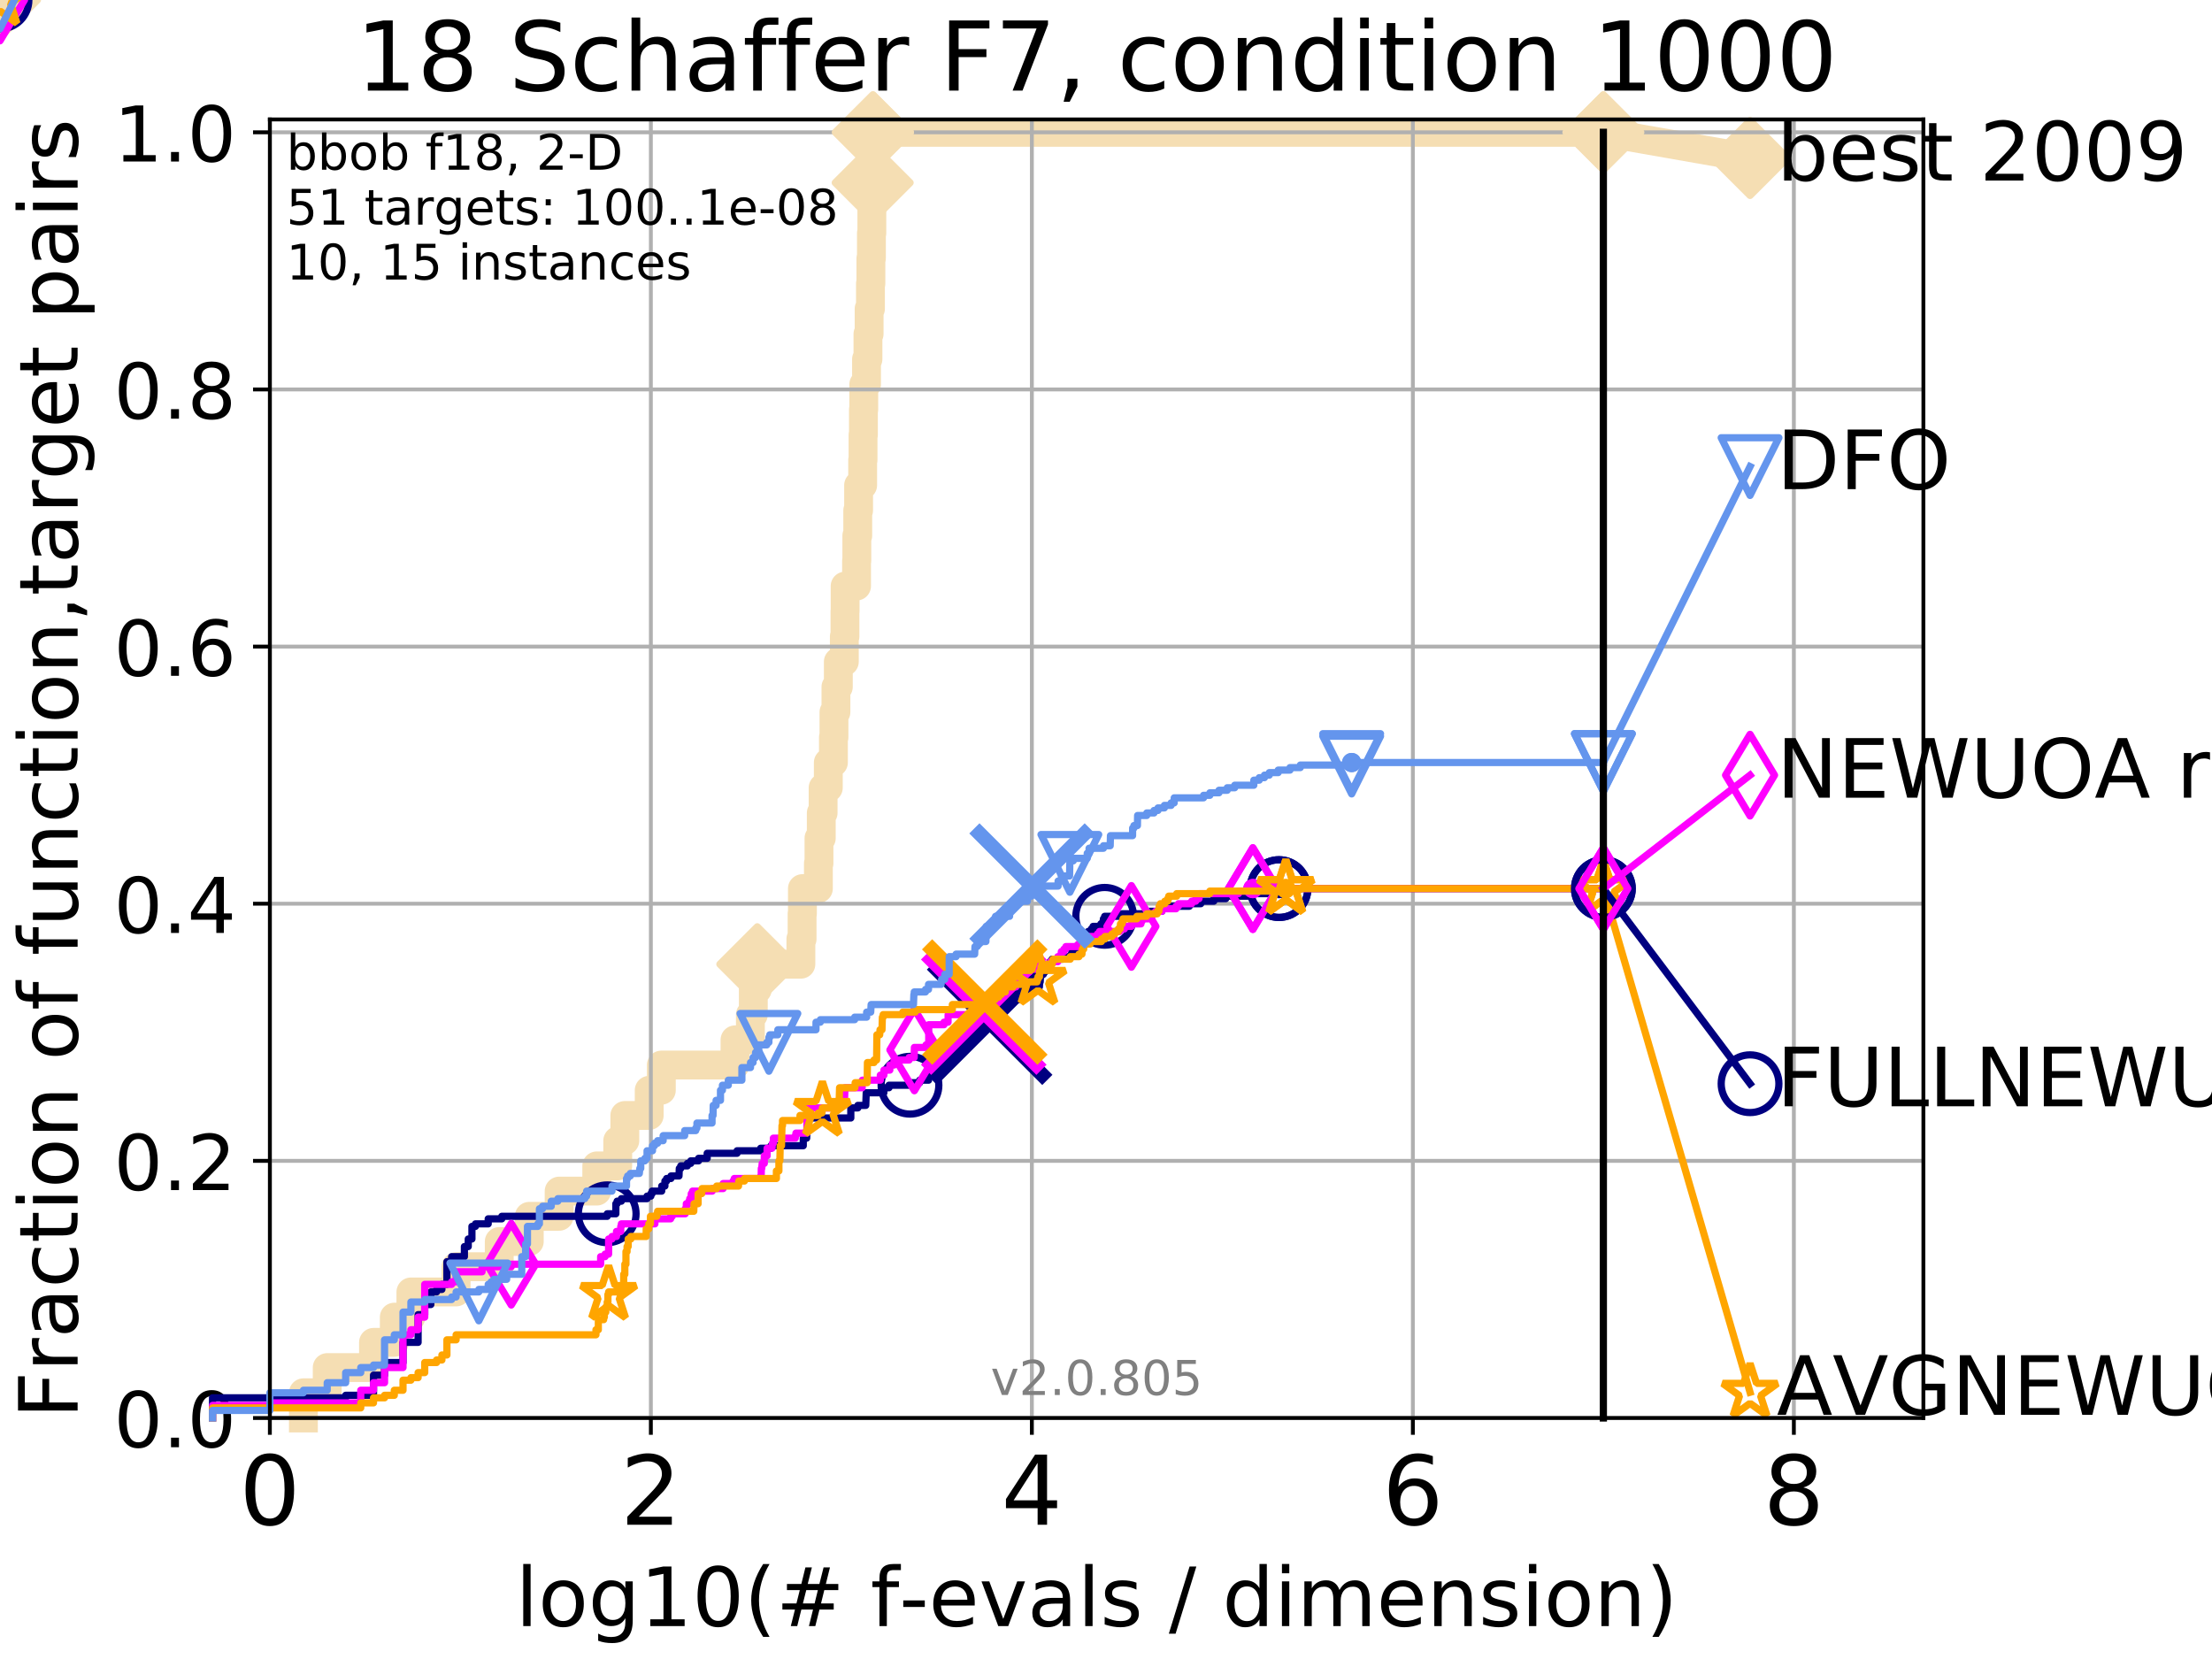 <?xml version="1.0" encoding="utf-8" standalone="no"?>
<!DOCTYPE svg PUBLIC "-//W3C//DTD SVG 1.1//EN"
  "http://www.w3.org/Graphics/SVG/1.1/DTD/svg11.dtd">
<!-- Created with matplotlib (http://matplotlib.org/) -->
<svg height="345pt" version="1.1" viewBox="0 0 460 345" width="460pt" xmlns="http://www.w3.org/2000/svg" xmlns:xlink="http://www.w3.org/1999/xlink">
 <defs>
  <style type="text/css">
*{stroke-linecap:butt;stroke-linejoin:round;}
  </style>
 </defs>
 <g id="figure_1">
  <g id="patch_1">
   <path d="M 0 345.6 
L 460.8 345.6 
L 460.8 0 
L 0 0 
z
" style="fill:#ffffff;"/>
  </g>
  <g id="axes_1">
   <g id="patch_2">
    <path d="M 56.12 294.88 
L 399.984 294.88 
L 399.984 24.84 
L 56.12 24.84 
z
" style="fill:#ffffff;"/>
   </g>
   <g id="line2d_1">
    <path d="M 63.096 294.88 
L 63.096 289.638 
L 68.046 289.638 
L 68.046 284.395 
L 77.674 284.395 
L 77.674 279.153 
L 81.997 279.153 
L 81.997 273.91 
L 85.45 273.91 
L 85.45 268.668 
L 94.853 268.668 
L 94.853 263.425 
L 103.822 263.425 
L 103.822 258.183 
L 110.066 258.183 
L 110.066 252.94 
L 116.277 252.94 
L 116.277 247.698 
L 124.101 247.698 
L 124.101 242.455 
L 128.461 242.455 
L 128.461 237.213 
L 129.937 237.213 
L 129.937 231.97 
L 135.004 231.97 
L 135.004 226.728 
L 137.53 226.728 
L 137.53 221.485 
L 152.849 221.485 
L 152.849 216.243 
L 156.048 216.243 
L 156.048 211 
L 156.657 211 
L 156.657 205.758 
L 157.485 205.758 
L 157.485 200.515 
L 166.547 200.515 
L 166.547 195.273 
L 166.798 195.273 
L 166.798 190.03 
L 166.867 190.03 
L 166.867 184.788 
L 170.189 184.788 
L 170.189 179.546 
L 170.313 179.546 
L 170.313 174.303 
L 170.791 174.303 
L 170.791 169.061 
L 171.171 169.061 
L 171.171 163.818 
L 172.252 163.818 
L 172.252 158.576 
L 173.316 158.576 
L 173.316 153.333 
L 173.429 153.333 
L 173.429 148.091 
L 173.838 148.091 
L 173.838 142.848 
L 174.336 142.848 
L 174.336 137.606 
L 175.584 137.606 
L 175.584 132.363 
L 175.716 132.363 
L 175.716 127.121 
L 175.749 127.121 
L 175.749 121.878 
L 178.125 121.878 
L 178.125 116.636 
L 178.182 116.636 
L 178.182 111.393 
L 178.374 111.393 
L 178.374 106.151 
L 178.55 106.151 
L 178.55 100.908 
L 179.395 100.908 
L 179.395 95.666 
L 179.474 95.666 
L 179.474 90.423 
L 179.554 90.423 
L 179.554 85.181 
L 179.626 85.181 
L 179.626 79.938 
L 180.2 79.938 
L 180.2 74.696 
L 180.496 74.696 
L 180.496 69.453 
L 180.738 69.453 
L 180.738 64.211 
L 181.018 64.211 
L 181.018 58.969 
L 181.109 58.969 
L 181.109 53.726 
L 181.217 53.726 
L 181.217 48.484 
L 181.306 48.484 
L 181.306 43.241 
L 181.36 43.241 
L 181.36 37.999 
L 181.478 37.999 
L 181.478 32.756 
L 181.537 32.756 
L 181.537 27.514 
L 333.43 27.514 
" style="fill:none;stroke:#f5deb3;stroke-linecap:square;stroke-width:6;"/>
   </g>
   <g id="line2d_2">
    <path d="M 0 0 
" style="fill:none;stroke:#f5deb3;stroke-linecap:square;stroke-width:6;"/>
    <defs>
     <path d="M -0 7.778 
L 7.778 0 
L 0 -7.778 
L -7.778 -0 
z
" id="m5ed3b6cb0c" style="stroke:#f5deb3;stroke-linejoin:miter;stroke-width:1.5;"/>
    </defs>
    <g>
     <use style="fill:#f5deb3;stroke:#f5deb3;stroke-linejoin:miter;stroke-width:1.5;" x="0" xlink:href="#m5ed3b6cb0c" y="0"/>
    </g>
   </g>
   <g id="line2d_3">
    <path d="M 333.43 27.514 
L 363.934 32.861 
" style="fill:none;stroke:#f5deb3;stroke-linecap:square;stroke-width:6;"/>
    <g>
     <use style="fill:#f5deb3;stroke:#f5deb3;stroke-linejoin:miter;stroke-width:1.5;" x="333.43" xlink:href="#m5ed3b6cb0c" y="27.514"/>
     <use style="fill:#f5deb3;stroke:#f5deb3;stroke-linejoin:miter;stroke-width:1.5;" x="363.934" xlink:href="#m5ed3b6cb0c" y="32.861"/>
    </g>
   </g>
   <g id="matplotlib.axis_1">
    <g id="xtick_1">
     <g id="line2d_4">
      <path clip-path="url(#pa80ef984d1)" d="M 56.12 294.88 
L 56.12 24.84 
" style="fill:none;stroke:#b0b0b0;stroke-linecap:square;stroke-width:0.8;"/>
     </g>
     <g id="line2d_5">
      <defs>
       <path d="M 0 0 
L 0 3.5 
" id="m7eb8d610df" style="stroke:#000000;stroke-width:0.8;"/>
      </defs>
      <g>
       <use style="stroke:#000000;stroke-width:0.8;" x="56.12" xlink:href="#m7eb8d610df" y="294.88"/>
      </g>
     </g>
     <g id="text_1">
      <!-- 0 -->
      <defs>
       <path d="M 31.781 66.406 
Q 24.172 66.406 20.328 58.906 
Q 16.5 51.422 16.5 36.375 
Q 16.5 21.391 20.328 13.891 
Q 24.172 6.391 31.781 6.391 
Q 39.453 6.391 43.281 13.891 
Q 47.125 21.391 47.125 36.375 
Q 47.125 51.422 43.281 58.906 
Q 39.453 66.406 31.781 66.406 
z
M 31.781 74.219 
Q 44.047 74.219 50.516 64.516 
Q 56.984 54.828 56.984 36.375 
Q 56.984 17.969 50.516 8.266 
Q 44.047 -1.422 31.781 -1.422 
Q 19.531 -1.422 13.062 8.266 
Q 6.594 17.969 6.594 36.375 
Q 6.594 54.828 13.062 64.516 
Q 19.531 74.219 31.781 74.219 
z
" id="DejaVuSans-30"/>
      </defs>
      <g transform="translate(49.758 317.077)scale(0.2 -0.2)">
       <use xlink:href="#DejaVuSans-30"/>
      </g>
     </g>
    </g>
    <g id="xtick_2">
     <g id="line2d_6">
      <path clip-path="url(#pa80ef984d1)" d="M 135.351 294.88 
L 135.351 24.84 
" style="fill:none;stroke:#b0b0b0;stroke-linecap:square;stroke-width:0.8;"/>
     </g>
     <g id="line2d_7">
      <g>
       <use style="stroke:#000000;stroke-width:0.8;" x="135.351" xlink:href="#m7eb8d610df" y="294.88"/>
      </g>
     </g>
     <g id="text_2">
      <!-- 2 -->
      <defs>
       <path d="M 19.188 8.297 
L 53.609 8.297 
L 53.609 0 
L 7.328 0 
L 7.328 8.297 
Q 12.938 14.109 22.625 23.891 
Q 32.328 33.688 34.812 36.531 
Q 39.547 41.844 41.422 45.531 
Q 43.312 49.219 43.312 52.781 
Q 43.312 58.594 39.234 62.25 
Q 35.156 65.922 28.609 65.922 
Q 23.969 65.922 18.812 64.312 
Q 13.672 62.703 7.812 59.422 
L 7.812 69.391 
Q 13.766 71.781 18.938 73 
Q 24.125 74.219 28.422 74.219 
Q 39.75 74.219 46.484 68.547 
Q 53.219 62.891 53.219 53.422 
Q 53.219 48.922 51.531 44.891 
Q 49.859 40.875 45.406 35.406 
Q 44.188 33.984 37.641 27.219 
Q 31.109 20.453 19.188 8.297 
z
" id="DejaVuSans-32"/>
      </defs>
      <g transform="translate(128.989 317.077)scale(0.2 -0.2)">
       <use xlink:href="#DejaVuSans-32"/>
      </g>
     </g>
    </g>
    <g id="xtick_3">
     <g id="line2d_8">
      <path clip-path="url(#pa80ef984d1)" d="M 214.583 294.88 
L 214.583 24.84 
" style="fill:none;stroke:#b0b0b0;stroke-linecap:square;stroke-width:0.8;"/>
     </g>
     <g id="line2d_9">
      <g>
       <use style="stroke:#000000;stroke-width:0.8;" x="214.583" xlink:href="#m7eb8d610df" y="294.88"/>
      </g>
     </g>
     <g id="text_3">
      <!-- 4 -->
      <defs>
       <path d="M 37.797 64.312 
L 12.891 25.391 
L 37.797 25.391 
z
M 35.203 72.906 
L 47.609 72.906 
L 47.609 25.391 
L 58.016 25.391 
L 58.016 17.188 
L 47.609 17.188 
L 47.609 0 
L 37.797 0 
L 37.797 17.188 
L 4.891 17.188 
L 4.891 26.703 
z
" id="DejaVuSans-34"/>
      </defs>
      <g transform="translate(208.22 317.077)scale(0.2 -0.2)">
       <use xlink:href="#DejaVuSans-34"/>
      </g>
     </g>
    </g>
    <g id="xtick_4">
     <g id="line2d_10">
      <path clip-path="url(#pa80ef984d1)" d="M 293.814 294.88 
L 293.814 24.84 
" style="fill:none;stroke:#b0b0b0;stroke-linecap:square;stroke-width:0.8;"/>
     </g>
     <g id="line2d_11">
      <g>
       <use style="stroke:#000000;stroke-width:0.8;" x="293.814" xlink:href="#m7eb8d610df" y="294.88"/>
      </g>
     </g>
     <g id="text_4">
      <!-- 6 -->
      <defs>
       <path d="M 33.016 40.375 
Q 26.375 40.375 22.484 35.828 
Q 18.609 31.297 18.609 23.391 
Q 18.609 15.531 22.484 10.953 
Q 26.375 6.391 33.016 6.391 
Q 39.656 6.391 43.531 10.953 
Q 47.406 15.531 47.406 23.391 
Q 47.406 31.297 43.531 35.828 
Q 39.656 40.375 33.016 40.375 
z
M 52.594 71.297 
L 52.594 62.312 
Q 48.875 64.062 45.094 64.984 
Q 41.312 65.922 37.594 65.922 
Q 27.828 65.922 22.672 59.328 
Q 17.531 52.734 16.797 39.406 
Q 19.672 43.656 24.016 45.922 
Q 28.375 48.188 33.594 48.188 
Q 44.578 48.188 50.953 41.516 
Q 57.328 34.859 57.328 23.391 
Q 57.328 12.156 50.688 5.359 
Q 44.047 -1.422 33.016 -1.422 
Q 20.359 -1.422 13.672 8.266 
Q 6.984 17.969 6.984 36.375 
Q 6.984 53.656 15.188 63.938 
Q 23.391 74.219 37.203 74.219 
Q 40.922 74.219 44.703 73.484 
Q 48.484 72.75 52.594 71.297 
z
" id="DejaVuSans-36"/>
      </defs>
      <g transform="translate(287.452 317.077)scale(0.2 -0.2)">
       <use xlink:href="#DejaVuSans-36"/>
      </g>
     </g>
    </g>
    <g id="xtick_5">
     <g id="line2d_12">
      <path clip-path="url(#pa80ef984d1)" d="M 373.045 294.88 
L 373.045 24.84 
" style="fill:none;stroke:#b0b0b0;stroke-linecap:square;stroke-width:0.8;"/>
     </g>
     <g id="line2d_13">
      <g>
       <use style="stroke:#000000;stroke-width:0.8;" x="373.045" xlink:href="#m7eb8d610df" y="294.88"/>
      </g>
     </g>
     <g id="text_5">
      <!-- 8 -->
      <defs>
       <path d="M 31.781 34.625 
Q 24.75 34.625 20.719 30.859 
Q 16.703 27.094 16.703 20.516 
Q 16.703 13.922 20.719 10.156 
Q 24.75 6.391 31.781 6.391 
Q 38.812 6.391 42.859 10.172 
Q 46.922 13.969 46.922 20.516 
Q 46.922 27.094 42.891 30.859 
Q 38.875 34.625 31.781 34.625 
z
M 21.922 38.812 
Q 15.578 40.375 12.031 44.719 
Q 8.5 49.078 8.5 55.328 
Q 8.5 64.062 14.719 69.141 
Q 20.953 74.219 31.781 74.219 
Q 42.672 74.219 48.875 69.141 
Q 55.078 64.062 55.078 55.328 
Q 55.078 49.078 51.531 44.719 
Q 48 40.375 41.703 38.812 
Q 48.828 37.156 52.797 32.312 
Q 56.781 27.484 56.781 20.516 
Q 56.781 9.906 50.312 4.234 
Q 43.844 -1.422 31.781 -1.422 
Q 19.734 -1.422 13.25 4.234 
Q 6.781 9.906 6.781 20.516 
Q 6.781 27.484 10.781 32.312 
Q 14.797 37.156 21.922 38.812 
z
M 18.312 54.391 
Q 18.312 48.734 21.844 45.562 
Q 25.391 42.391 31.781 42.391 
Q 38.141 42.391 41.719 45.562 
Q 45.312 48.734 45.312 54.391 
Q 45.312 60.062 41.719 63.234 
Q 38.141 66.406 31.781 66.406 
Q 25.391 66.406 21.844 63.234 
Q 18.312 60.062 18.312 54.391 
z
" id="DejaVuSans-38"/>
      </defs>
      <g transform="translate(366.683 317.077)scale(0.2 -0.2)">
       <use xlink:href="#DejaVuSans-38"/>
      </g>
     </g>
    </g>
    <g id="text_6">
     <!-- log10(# f-evals / dimension) -->
     <defs>
      <path d="M 9.422 75.984 
L 18.406 75.984 
L 18.406 0 
L 9.422 0 
z
" id="DejaVuSans-6c"/>
      <path d="M 30.609 48.391 
Q 23.391 48.391 19.188 42.75 
Q 14.984 37.109 14.984 27.297 
Q 14.984 17.484 19.156 11.844 
Q 23.344 6.203 30.609 6.203 
Q 37.797 6.203 41.984 11.859 
Q 46.188 17.531 46.188 27.297 
Q 46.188 37.016 41.984 42.703 
Q 37.797 48.391 30.609 48.391 
z
M 30.609 56 
Q 42.328 56 49.016 48.375 
Q 55.719 40.766 55.719 27.297 
Q 55.719 13.875 49.016 6.219 
Q 42.328 -1.422 30.609 -1.422 
Q 18.844 -1.422 12.172 6.219 
Q 5.516 13.875 5.516 27.297 
Q 5.516 40.766 12.172 48.375 
Q 18.844 56 30.609 56 
z
" id="DejaVuSans-6f"/>
      <path d="M 45.406 27.984 
Q 45.406 37.75 41.375 43.109 
Q 37.359 48.484 30.078 48.484 
Q 22.859 48.484 18.828 43.109 
Q 14.797 37.75 14.797 27.984 
Q 14.797 18.266 18.828 12.891 
Q 22.859 7.516 30.078 7.516 
Q 37.359 7.516 41.375 12.891 
Q 45.406 18.266 45.406 27.984 
z
M 54.391 6.781 
Q 54.391 -7.172 48.188 -13.984 
Q 42 -20.797 29.203 -20.797 
Q 24.469 -20.797 20.266 -20.094 
Q 16.062 -19.391 12.109 -17.922 
L 12.109 -9.188 
Q 16.062 -11.328 19.922 -12.344 
Q 23.781 -13.375 27.781 -13.375 
Q 36.625 -13.375 41.016 -8.766 
Q 45.406 -4.156 45.406 5.172 
L 45.406 9.625 
Q 42.625 4.781 38.281 2.391 
Q 33.938 0 27.875 0 
Q 17.828 0 11.672 7.656 
Q 5.516 15.328 5.516 27.984 
Q 5.516 40.672 11.672 48.328 
Q 17.828 56 27.875 56 
Q 33.938 56 38.281 53.609 
Q 42.625 51.219 45.406 46.391 
L 45.406 54.688 
L 54.391 54.688 
z
" id="DejaVuSans-67"/>
      <path d="M 12.406 8.297 
L 28.516 8.297 
L 28.516 63.922 
L 10.984 60.406 
L 10.984 69.391 
L 28.422 72.906 
L 38.281 72.906 
L 38.281 8.297 
L 54.391 8.297 
L 54.391 0 
L 12.406 0 
z
" id="DejaVuSans-31"/>
      <path d="M 31 75.875 
Q 24.469 64.656 21.281 53.656 
Q 18.109 42.672 18.109 31.391 
Q 18.109 20.125 21.312 9.062 
Q 24.516 -2 31 -13.188 
L 23.188 -13.188 
Q 15.875 -1.703 12.234 9.375 
Q 8.594 20.453 8.594 31.391 
Q 8.594 42.281 12.203 53.312 
Q 15.828 64.359 23.188 75.875 
z
" id="DejaVuSans-28"/>
      <path d="M 51.125 44 
L 36.922 44 
L 32.812 27.688 
L 47.125 27.688 
z
M 43.797 71.781 
L 38.719 51.516 
L 52.984 51.516 
L 58.109 71.781 
L 65.922 71.781 
L 60.891 51.516 
L 76.125 51.516 
L 76.125 44 
L 58.984 44 
L 54.984 27.688 
L 70.516 27.688 
L 70.516 20.219 
L 53.078 20.219 
L 48 0 
L 40.188 0 
L 45.219 20.219 
L 30.906 20.219 
L 25.875 0 
L 18.016 0 
L 23.094 20.219 
L 7.719 20.219 
L 7.719 27.688 
L 24.906 27.688 
L 29 44 
L 13.281 44 
L 13.281 51.516 
L 30.906 51.516 
L 35.891 71.781 
z
" id="DejaVuSans-23"/>
      <path id="DejaVuSans-20"/>
      <path d="M 37.109 75.984 
L 37.109 68.5 
L 28.516 68.5 
Q 23.688 68.5 21.797 66.547 
Q 19.922 64.594 19.922 59.516 
L 19.922 54.688 
L 34.719 54.688 
L 34.719 47.703 
L 19.922 47.703 
L 19.922 0 
L 10.891 0 
L 10.891 47.703 
L 2.297 47.703 
L 2.297 54.688 
L 10.891 54.688 
L 10.891 58.5 
Q 10.891 67.625 15.141 71.797 
Q 19.391 75.984 28.609 75.984 
z
" id="DejaVuSans-66"/>
      <path d="M 4.891 31.391 
L 31.203 31.391 
L 31.203 23.391 
L 4.891 23.391 
z
" id="DejaVuSans-2d"/>
      <path d="M 56.203 29.594 
L 56.203 25.203 
L 14.891 25.203 
Q 15.484 15.922 20.484 11.062 
Q 25.484 6.203 34.422 6.203 
Q 39.594 6.203 44.453 7.469 
Q 49.312 8.734 54.109 11.281 
L 54.109 2.781 
Q 49.266 0.734 44.188 -0.344 
Q 39.109 -1.422 33.891 -1.422 
Q 20.797 -1.422 13.156 6.188 
Q 5.516 13.812 5.516 26.812 
Q 5.516 40.234 12.766 48.109 
Q 20.016 56 32.328 56 
Q 43.359 56 49.781 48.891 
Q 56.203 41.797 56.203 29.594 
z
M 47.219 32.234 
Q 47.125 39.594 43.094 43.984 
Q 39.062 48.391 32.422 48.391 
Q 24.906 48.391 20.391 44.141 
Q 15.875 39.891 15.188 32.172 
z
" id="DejaVuSans-65"/>
      <path d="M 2.984 54.688 
L 12.5 54.688 
L 29.594 8.797 
L 46.688 54.688 
L 56.203 54.688 
L 35.688 0 
L 23.484 0 
z
" id="DejaVuSans-76"/>
      <path d="M 34.281 27.484 
Q 23.391 27.484 19.188 25 
Q 14.984 22.516 14.984 16.5 
Q 14.984 11.719 18.141 8.906 
Q 21.297 6.109 26.703 6.109 
Q 34.188 6.109 38.703 11.406 
Q 43.219 16.703 43.219 25.484 
L 43.219 27.484 
z
M 52.203 31.203 
L 52.203 0 
L 43.219 0 
L 43.219 8.297 
Q 40.141 3.328 35.547 0.953 
Q 30.953 -1.422 24.312 -1.422 
Q 15.922 -1.422 10.953 3.297 
Q 6 8.016 6 15.922 
Q 6 25.141 12.172 29.828 
Q 18.359 34.516 30.609 34.516 
L 43.219 34.516 
L 43.219 35.406 
Q 43.219 41.609 39.141 45 
Q 35.062 48.391 27.688 48.391 
Q 23 48.391 18.547 47.266 
Q 14.109 46.141 10.016 43.891 
L 10.016 52.203 
Q 14.938 54.109 19.578 55.047 
Q 24.219 56 28.609 56 
Q 40.484 56 46.344 49.844 
Q 52.203 43.703 52.203 31.203 
z
" id="DejaVuSans-61"/>
      <path d="M 44.281 53.078 
L 44.281 44.578 
Q 40.484 46.531 36.375 47.5 
Q 32.281 48.484 27.875 48.484 
Q 21.188 48.484 17.844 46.438 
Q 14.5 44.391 14.5 40.281 
Q 14.5 37.156 16.891 35.375 
Q 19.281 33.594 26.516 31.984 
L 29.594 31.297 
Q 39.156 29.25 43.188 25.516 
Q 47.219 21.781 47.219 15.094 
Q 47.219 7.469 41.188 3.016 
Q 35.156 -1.422 24.609 -1.422 
Q 20.219 -1.422 15.453 -0.562 
Q 10.688 0.297 5.422 2 
L 5.422 11.281 
Q 10.406 8.688 15.234 7.391 
Q 20.062 6.109 24.812 6.109 
Q 31.156 6.109 34.562 8.281 
Q 37.984 10.453 37.984 14.406 
Q 37.984 18.062 35.516 20.016 
Q 33.062 21.969 24.703 23.781 
L 21.578 24.516 
Q 13.234 26.266 9.516 29.906 
Q 5.812 33.547 5.812 39.891 
Q 5.812 47.609 11.281 51.797 
Q 16.75 56 26.812 56 
Q 31.781 56 36.172 55.266 
Q 40.578 54.547 44.281 53.078 
z
" id="DejaVuSans-73"/>
      <path d="M 25.391 72.906 
L 33.688 72.906 
L 8.297 -9.281 
L 0 -9.281 
z
" id="DejaVuSans-2f"/>
      <path d="M 45.406 46.391 
L 45.406 75.984 
L 54.391 75.984 
L 54.391 0 
L 45.406 0 
L 45.406 8.203 
Q 42.578 3.328 38.25 0.953 
Q 33.938 -1.422 27.875 -1.422 
Q 17.969 -1.422 11.734 6.484 
Q 5.516 14.406 5.516 27.297 
Q 5.516 40.188 11.734 48.094 
Q 17.969 56 27.875 56 
Q 33.938 56 38.25 53.625 
Q 42.578 51.266 45.406 46.391 
z
M 14.797 27.297 
Q 14.797 17.391 18.875 11.75 
Q 22.953 6.109 30.078 6.109 
Q 37.203 6.109 41.297 11.75 
Q 45.406 17.391 45.406 27.297 
Q 45.406 37.203 41.297 42.844 
Q 37.203 48.484 30.078 48.484 
Q 22.953 48.484 18.875 42.844 
Q 14.797 37.203 14.797 27.297 
z
" id="DejaVuSans-64"/>
      <path d="M 9.422 54.688 
L 18.406 54.688 
L 18.406 0 
L 9.422 0 
z
M 9.422 75.984 
L 18.406 75.984 
L 18.406 64.594 
L 9.422 64.594 
z
" id="DejaVuSans-69"/>
      <path d="M 52 44.188 
Q 55.375 50.25 60.062 53.125 
Q 64.75 56 71.094 56 
Q 79.641 56 84.281 50.016 
Q 88.922 44.047 88.922 33.016 
L 88.922 0 
L 79.891 0 
L 79.891 32.719 
Q 79.891 40.578 77.094 44.375 
Q 74.312 48.188 68.609 48.188 
Q 61.625 48.188 57.562 43.547 
Q 53.516 38.922 53.516 30.906 
L 53.516 0 
L 44.484 0 
L 44.484 32.719 
Q 44.484 40.625 41.703 44.406 
Q 38.922 48.188 33.109 48.188 
Q 26.219 48.188 22.156 43.531 
Q 18.109 38.875 18.109 30.906 
L 18.109 0 
L 9.078 0 
L 9.078 54.688 
L 18.109 54.688 
L 18.109 46.188 
Q 21.188 51.219 25.484 53.609 
Q 29.781 56 35.688 56 
Q 41.656 56 45.828 52.969 
Q 50 49.953 52 44.188 
z
" id="DejaVuSans-6d"/>
      <path d="M 54.891 33.016 
L 54.891 0 
L 45.906 0 
L 45.906 32.719 
Q 45.906 40.484 42.875 44.328 
Q 39.844 48.188 33.797 48.188 
Q 26.516 48.188 22.312 43.547 
Q 18.109 38.922 18.109 30.906 
L 18.109 0 
L 9.078 0 
L 9.078 54.688 
L 18.109 54.688 
L 18.109 46.188 
Q 21.344 51.125 25.703 53.562 
Q 30.078 56 35.797 56 
Q 45.219 56 50.047 50.172 
Q 54.891 44.344 54.891 33.016 
z
" id="DejaVuSans-6e"/>
      <path d="M 8.016 75.875 
L 15.828 75.875 
Q 23.141 64.359 26.781 53.312 
Q 30.422 42.281 30.422 31.391 
Q 30.422 20.453 26.781 9.375 
Q 23.141 -1.703 15.828 -13.188 
L 8.016 -13.188 
Q 14.5 -2 17.703 9.062 
Q 20.906 20.125 20.906 31.391 
Q 20.906 42.672 17.703 53.656 
Q 14.5 64.656 8.016 75.875 
z
" id="DejaVuSans-29"/>
     </defs>
     <g transform="translate(107.211 338.154)scale(0.17 -0.17)">
      <use xlink:href="#DejaVuSans-6c"/>
      <use x="27.783" xlink:href="#DejaVuSans-6f"/>
      <use x="88.965" xlink:href="#DejaVuSans-67"/>
      <use x="152.441" xlink:href="#DejaVuSans-31"/>
      <use x="216.064" xlink:href="#DejaVuSans-30"/>
      <use x="279.688" xlink:href="#DejaVuSans-28"/>
      <use x="318.701" xlink:href="#DejaVuSans-23"/>
      <use x="402.49" xlink:href="#DejaVuSans-20"/>
      <use x="434.277" xlink:href="#DejaVuSans-66"/>
      <use x="469.404" xlink:href="#DejaVuSans-2d"/>
      <use x="505.488" xlink:href="#DejaVuSans-65"/>
      <use x="567.012" xlink:href="#DejaVuSans-76"/>
      <use x="626.191" xlink:href="#DejaVuSans-61"/>
      <use x="687.471" xlink:href="#DejaVuSans-6c"/>
      <use x="715.254" xlink:href="#DejaVuSans-73"/>
      <use x="767.354" xlink:href="#DejaVuSans-20"/>
      <use x="799.141" xlink:href="#DejaVuSans-2f"/>
      <use x="832.832" xlink:href="#DejaVuSans-20"/>
      <use x="864.619" xlink:href="#DejaVuSans-64"/>
      <use x="928.096" xlink:href="#DejaVuSans-69"/>
      <use x="955.879" xlink:href="#DejaVuSans-6d"/>
      <use x="1053.291" xlink:href="#DejaVuSans-65"/>
      <use x="1114.814" xlink:href="#DejaVuSans-6e"/>
      <use x="1178.193" xlink:href="#DejaVuSans-73"/>
      <use x="1230.293" xlink:href="#DejaVuSans-69"/>
      <use x="1258.076" xlink:href="#DejaVuSans-6f"/>
      <use x="1319.258" xlink:href="#DejaVuSans-6e"/>
      <use x="1382.637" xlink:href="#DejaVuSans-29"/>
     </g>
    </g>
   </g>
   <g id="matplotlib.axis_2">
    <g id="ytick_1">
     <g id="line2d_14">
      <path clip-path="url(#pa80ef984d1)" d="M 56.12 294.88 
L 399.984 294.88 
" style="fill:none;stroke:#b0b0b0;stroke-linecap:square;stroke-width:0.8;"/>
     </g>
     <g id="line2d_15">
      <defs>
       <path d="M 0 0 
L -3.5 0 
" id="m674e227c5d" style="stroke:#000000;stroke-width:0.8;"/>
      </defs>
      <g>
       <use style="stroke:#000000;stroke-width:0.8;" x="56.12" xlink:href="#m674e227c5d" y="294.88"/>
      </g>
     </g>
     <g id="text_7">
      <!-- 0.0 -->
      <defs>
       <path d="M 10.688 12.406 
L 21 12.406 
L 21 0 
L 10.688 0 
z
" id="DejaVuSans-2e"/>
      </defs>
      <g transform="translate(23.675 300.959)scale(0.16 -0.16)">
       <use xlink:href="#DejaVuSans-30"/>
       <use x="63.623" xlink:href="#DejaVuSans-2e"/>
       <use x="95.41" xlink:href="#DejaVuSans-30"/>
      </g>
     </g>
    </g>
    <g id="ytick_2">
     <g id="line2d_16">
      <path clip-path="url(#pa80ef984d1)" d="M 56.12 241.407 
L 399.984 241.407 
" style="fill:none;stroke:#b0b0b0;stroke-linecap:square;stroke-width:0.8;"/>
     </g>
     <g id="line2d_17">
      <g>
       <use style="stroke:#000000;stroke-width:0.8;" x="56.12" xlink:href="#m674e227c5d" y="241.407"/>
      </g>
     </g>
     <g id="text_8">
      <!-- 0.2 -->
      <g transform="translate(23.675 247.485)scale(0.16 -0.16)">
       <use xlink:href="#DejaVuSans-30"/>
       <use x="63.623" xlink:href="#DejaVuSans-2e"/>
       <use x="95.41" xlink:href="#DejaVuSans-32"/>
      </g>
     </g>
    </g>
    <g id="ytick_3">
     <g id="line2d_18">
      <path clip-path="url(#pa80ef984d1)" d="M 56.12 187.933 
L 399.984 187.933 
" style="fill:none;stroke:#b0b0b0;stroke-linecap:square;stroke-width:0.8;"/>
     </g>
     <g id="line2d_19">
      <g>
       <use style="stroke:#000000;stroke-width:0.8;" x="56.12" xlink:href="#m674e227c5d" y="187.933"/>
      </g>
     </g>
     <g id="text_9">
      <!-- 0.4 -->
      <g transform="translate(23.675 194.012)scale(0.16 -0.16)">
       <use xlink:href="#DejaVuSans-30"/>
       <use x="63.623" xlink:href="#DejaVuSans-2e"/>
       <use x="95.41" xlink:href="#DejaVuSans-34"/>
      </g>
     </g>
    </g>
    <g id="ytick_4">
     <g id="line2d_20">
      <path clip-path="url(#pa80ef984d1)" d="M 56.12 134.46 
L 399.984 134.46 
" style="fill:none;stroke:#b0b0b0;stroke-linecap:square;stroke-width:0.8;"/>
     </g>
     <g id="line2d_21">
      <g>
       <use style="stroke:#000000;stroke-width:0.8;" x="56.12" xlink:href="#m674e227c5d" y="134.46"/>
      </g>
     </g>
     <g id="text_10">
      <!-- 0.6 -->
      <g transform="translate(23.675 140.539)scale(0.16 -0.16)">
       <use xlink:href="#DejaVuSans-30"/>
       <use x="63.623" xlink:href="#DejaVuSans-2e"/>
       <use x="95.41" xlink:href="#DejaVuSans-36"/>
      </g>
     </g>
    </g>
    <g id="ytick_5">
     <g id="line2d_22">
      <path clip-path="url(#pa80ef984d1)" d="M 56.12 80.987 
L 399.984 80.987 
" style="fill:none;stroke:#b0b0b0;stroke-linecap:square;stroke-width:0.8;"/>
     </g>
     <g id="line2d_23">
      <g>
       <use style="stroke:#000000;stroke-width:0.8;" x="56.12" xlink:href="#m674e227c5d" y="80.987"/>
      </g>
     </g>
     <g id="text_11">
      <!-- 0.8 -->
      <g transform="translate(23.675 87.066)scale(0.16 -0.16)">
       <use xlink:href="#DejaVuSans-30"/>
       <use x="63.623" xlink:href="#DejaVuSans-2e"/>
       <use x="95.41" xlink:href="#DejaVuSans-38"/>
      </g>
     </g>
    </g>
    <g id="ytick_6">
     <g id="line2d_24">
      <path clip-path="url(#pa80ef984d1)" d="M 56.12 27.514 
L 399.984 27.514 
" style="fill:none;stroke:#b0b0b0;stroke-linecap:square;stroke-width:0.8;"/>
     </g>
     <g id="line2d_25">
      <g>
       <use style="stroke:#000000;stroke-width:0.8;" x="56.12" xlink:href="#m674e227c5d" y="27.514"/>
      </g>
     </g>
     <g id="text_12">
      <!-- 1.0 -->
      <g transform="translate(23.675 33.592)scale(0.16 -0.16)">
       <use xlink:href="#DejaVuSans-31"/>
       <use x="63.623" xlink:href="#DejaVuSans-2e"/>
       <use x="95.41" xlink:href="#DejaVuSans-30"/>
      </g>
     </g>
    </g>
    <g id="text_13">
     <!-- Fraction of function,target pairs -->
     <defs>
      <path d="M 9.812 72.906 
L 51.703 72.906 
L 51.703 64.594 
L 19.672 64.594 
L 19.672 43.109 
L 48.578 43.109 
L 48.578 34.812 
L 19.672 34.812 
L 19.672 0 
L 9.812 0 
z
" id="DejaVuSans-46"/>
      <path d="M 41.109 46.297 
Q 39.594 47.172 37.812 47.578 
Q 36.031 48 33.891 48 
Q 26.266 48 22.188 43.047 
Q 18.109 38.094 18.109 28.812 
L 18.109 0 
L 9.078 0 
L 9.078 54.688 
L 18.109 54.688 
L 18.109 46.188 
Q 20.953 51.172 25.484 53.578 
Q 30.031 56 36.531 56 
Q 37.453 56 38.578 55.875 
Q 39.703 55.766 41.062 55.516 
z
" id="DejaVuSans-72"/>
      <path d="M 48.781 52.594 
L 48.781 44.188 
Q 44.969 46.297 41.141 47.344 
Q 37.312 48.391 33.406 48.391 
Q 24.656 48.391 19.812 42.844 
Q 14.984 37.312 14.984 27.297 
Q 14.984 17.281 19.812 11.734 
Q 24.656 6.203 33.406 6.203 
Q 37.312 6.203 41.141 7.25 
Q 44.969 8.297 48.781 10.406 
L 48.781 2.094 
Q 45.016 0.344 40.984 -0.531 
Q 36.969 -1.422 32.422 -1.422 
Q 20.062 -1.422 12.781 6.344 
Q 5.516 14.109 5.516 27.297 
Q 5.516 40.672 12.859 48.328 
Q 20.219 56 33.016 56 
Q 37.156 56 41.109 55.141 
Q 45.062 54.297 48.781 52.594 
z
" id="DejaVuSans-63"/>
      <path d="M 18.312 70.219 
L 18.312 54.688 
L 36.812 54.688 
L 36.812 47.703 
L 18.312 47.703 
L 18.312 18.016 
Q 18.312 11.328 20.141 9.422 
Q 21.969 7.516 27.594 7.516 
L 36.812 7.516 
L 36.812 0 
L 27.594 0 
Q 17.188 0 13.234 3.875 
Q 9.281 7.766 9.281 18.016 
L 9.281 47.703 
L 2.688 47.703 
L 2.688 54.688 
L 9.281 54.688 
L 9.281 70.219 
z
" id="DejaVuSans-74"/>
      <path d="M 8.5 21.578 
L 8.5 54.688 
L 17.484 54.688 
L 17.484 21.922 
Q 17.484 14.156 20.5 10.266 
Q 23.531 6.391 29.594 6.391 
Q 36.859 6.391 41.078 11.031 
Q 45.312 15.672 45.312 23.688 
L 45.312 54.688 
L 54.297 54.688 
L 54.297 0 
L 45.312 0 
L 45.312 8.406 
Q 42.047 3.422 37.719 1 
Q 33.406 -1.422 27.688 -1.422 
Q 18.266 -1.422 13.375 4.438 
Q 8.5 10.297 8.5 21.578 
z
M 31.109 56 
z
" id="DejaVuSans-75"/>
      <path d="M 11.719 12.406 
L 22.016 12.406 
L 22.016 4 
L 14.016 -11.625 
L 7.719 -11.625 
L 11.719 4 
z
" id="DejaVuSans-2c"/>
      <path d="M 18.109 8.203 
L 18.109 -20.797 
L 9.078 -20.797 
L 9.078 54.688 
L 18.109 54.688 
L 18.109 46.391 
Q 20.953 51.266 25.266 53.625 
Q 29.594 56 35.594 56 
Q 45.562 56 51.781 48.094 
Q 58.016 40.188 58.016 27.297 
Q 58.016 14.406 51.781 6.484 
Q 45.562 -1.422 35.594 -1.422 
Q 29.594 -1.422 25.266 0.953 
Q 20.953 3.328 18.109 8.203 
z
M 48.688 27.297 
Q 48.688 37.203 44.609 42.844 
Q 40.531 48.484 33.406 48.484 
Q 26.266 48.484 22.188 42.844 
Q 18.109 37.203 18.109 27.297 
Q 18.109 17.391 22.188 11.75 
Q 26.266 6.109 33.406 6.109 
Q 40.531 6.109 44.609 11.75 
Q 48.688 17.391 48.688 27.297 
z
" id="DejaVuSans-70"/>
     </defs>
     <g transform="translate(16.14 294.999)rotate(-90)scale(0.17 -0.17)">
      <use xlink:href="#DejaVuSans-46"/>
      <use x="57.41" xlink:href="#DejaVuSans-72"/>
      <use x="98.523" xlink:href="#DejaVuSans-61"/>
      <use x="159.803" xlink:href="#DejaVuSans-63"/>
      <use x="214.783" xlink:href="#DejaVuSans-74"/>
      <use x="253.992" xlink:href="#DejaVuSans-69"/>
      <use x="281.775" xlink:href="#DejaVuSans-6f"/>
      <use x="342.957" xlink:href="#DejaVuSans-6e"/>
      <use x="406.336" xlink:href="#DejaVuSans-20"/>
      <use x="438.123" xlink:href="#DejaVuSans-6f"/>
      <use x="499.305" xlink:href="#DejaVuSans-66"/>
      <use x="534.51" xlink:href="#DejaVuSans-20"/>
      <use x="566.297" xlink:href="#DejaVuSans-66"/>
      <use x="601.502" xlink:href="#DejaVuSans-75"/>
      <use x="664.881" xlink:href="#DejaVuSans-6e"/>
      <use x="728.26" xlink:href="#DejaVuSans-63"/>
      <use x="783.24" xlink:href="#DejaVuSans-74"/>
      <use x="822.449" xlink:href="#DejaVuSans-69"/>
      <use x="850.232" xlink:href="#DejaVuSans-6f"/>
      <use x="911.414" xlink:href="#DejaVuSans-6e"/>
      <use x="974.793" xlink:href="#DejaVuSans-2c"/>
      <use x="1006.58" xlink:href="#DejaVuSans-74"/>
      <use x="1045.789" xlink:href="#DejaVuSans-61"/>
      <use x="1107.068" xlink:href="#DejaVuSans-72"/>
      <use x="1148.166" xlink:href="#DejaVuSans-67"/>
      <use x="1211.643" xlink:href="#DejaVuSans-65"/>
      <use x="1273.166" xlink:href="#DejaVuSans-74"/>
      <use x="1312.375" xlink:href="#DejaVuSans-20"/>
      <use x="1344.162" xlink:href="#DejaVuSans-70"/>
      <use x="1407.639" xlink:href="#DejaVuSans-61"/>
      <use x="1468.918" xlink:href="#DejaVuSans-69"/>
      <use x="1496.701" xlink:href="#DejaVuSans-72"/>
      <use x="1537.814" xlink:href="#DejaVuSans-73"/>
     </g>
    </g>
   </g>
   <g id="line2d_26">
    <defs>
     <path d="M 0 1.5 
C 0.398 1.5 0.779 1.342 1.061 1.061 
C 1.342 0.779 1.5 0.398 1.5 0 
C 1.5 -0.398 1.342 -0.779 1.061 -1.061 
C 0.779 -1.342 0.398 -1.5 0 -1.5 
C -0.398 -1.5 -0.779 -1.342 -1.061 -1.061 
C -1.342 -0.779 -1.5 -0.398 -1.5 0 
C -1.5 0.398 -1.342 0.779 -1.061 1.061 
C -0.779 1.342 -0.398 1.5 0 1.5 
z
" id="mf546af7e70" style="stroke:#f5deb3;"/>
    </defs>
    <g>
     <use style="fill:#f5deb3;stroke:#f5deb3;" x="181.537" xlink:href="#mf546af7e70" y="27.514"/>
     <use style="fill:#f5deb3;stroke:#f5deb3;" x="181.537" xlink:href="#mf546af7e70" y="27.514"/>
    </g>
   </g>
   <g id="line2d_27">
    <g>
     <use style="fill:#f5deb3;stroke:#f5deb3;stroke-linejoin:miter;stroke-width:1.5;" x="157.485" xlink:href="#m5ed3b6cb0c" y="200.515"/>
     <use style="fill:#f5deb3;stroke:#f5deb3;stroke-linejoin:miter;stroke-width:1.5;" x="181.478" xlink:href="#m5ed3b6cb0c" y="37.999"/>
     <use style="fill:#f5deb3;stroke:#f5deb3;stroke-linejoin:miter;stroke-width:1.5;" x="181.537" xlink:href="#m5ed3b6cb0c" y="27.514"/>
     <use style="fill:#f5deb3;stroke:#f5deb3;stroke-linejoin:miter;stroke-width:1.5;" x="181.537" xlink:href="#m5ed3b6cb0c" y="27.514"/>
     <use style="fill:#f5deb3;stroke:#f5deb3;stroke-linejoin:miter;stroke-width:1.5;" x="333.43" xlink:href="#m5ed3b6cb0c" y="27.514"/>
    </g>
   </g>
   <g id="line2d_28">
    <defs>
     <path d="M 0 1.5 
C 0.398 1.5 0.779 1.342 1.061 1.061 
C 1.342 0.779 1.5 0.398 1.5 0 
C 1.5 -0.398 1.342 -0.779 1.061 -1.061 
C 0.779 -1.342 0.398 -1.5 0 -1.5 
C -0.398 -1.5 -0.779 -1.342 -1.061 -1.061 
C -1.342 -0.779 -1.5 -0.398 -1.5 0 
C -1.5 0.398 -1.342 0.779 -1.061 1.061 
C -0.779 1.342 -0.398 1.5 0 1.5 
z
" id="m28cd7b6abd" style="stroke:#000080;"/>
    </defs>
    <g>
     <use style="fill:#000080;stroke:#000080;" x="265.972" xlink:href="#m28cd7b6abd" y="184.788"/>
     <use style="fill:#000080;stroke:#000080;" x="265.972" xlink:href="#m28cd7b6abd" y="184.788"/>
    </g>
   </g>
   <g id="line2d_29">
    <path d="M 44.194 294.88 
L 44.194 290.686 
L 71.885 290.686 
L 71.885 290.162 
L 77.674 290.162 
L 77.674 285.968 
L 79.971 285.968 
L 79.971 283.347 
L 83.81 283.347 
L 83.81 279.153 
L 86.947 279.153 
L 86.947 273.386 
L 88.324 273.386 
L 88.324 271.289 
L 89.599 271.289 
L 89.599 268.668 
L 90.786 268.668 
L 90.786 268.143 
L 91.897 268.143 
L 91.897 267.095 
L 92.94 267.095 
L 92.94 262.377 
L 93.923 262.377 
L 93.923 261.328 
L 96.575 261.328 
L 96.575 259.231 
L 97.375 259.231 
L 97.375 257.658 
L 98.14 257.658 
L 98.14 255.037 
L 98.872 255.037 
L 98.872 254.513 
L 101.525 254.513 
L 101.525 253.464 
L 104.351 253.464 
L 104.351 252.94 
L 126.273 252.94 
L 126.273 252.416 
L 128.072 252.416 
L 128.072 250.319 
L 128.332 250.319 
L 128.332 249.795 
L 129.215 249.795 
L 129.215 249.27 
L 134.559 249.27 
L 134.559 248.746 
L 135.351 248.746 
L 135.351 248.222 
L 135.607 248.222 
L 135.607 247.698 
L 137.606 247.698 
L 137.606 246.649 
L 138.272 246.649 
L 138.272 245.601 
L 138.631 245.601 
L 138.631 245.076 
L 139.531 245.076 
L 139.531 244.552 
L 141.202 244.552 
L 141.263 242.979 
L 141.565 242.979 
L 141.565 242.455 
L 142.947 242.455 
L 142.947 241.931 
L 143.651 241.931 
L 143.651 241.407 
L 145.272 241.407 
L 145.272 240.882 
L 147.06 240.882 
L 147.06 239.834 
L 153.28 239.834 
L 153.28 239.31 
L 158.183 239.31 
L 158.183 238.785 
L 160.326 238.785 
L 160.326 238.261 
L 167.045 238.261 
L 167.045 236.689 
L 167.753 236.689 
L 167.857 234.067 
L 167.974 234.067 
L 167.974 232.495 
L 176.932 232.495 
L 176.932 230.398 
L 178.395 230.398 
L 178.395 229.873 
L 180.041 229.873 
L 180.137 227.252 
L 183.806 227.252 
L 183.806 226.204 
L 184.873 226.204 
L 184.873 225.679 
L 189.237 225.679 
L 189.237 225.155 
L 191.254 225.155 
L 191.254 224.631 
L 193.103 224.631 
L 193.121 223.058 
L 195 223.058 
L 195 220.961 
L 195.209 220.961 
L 195.209 220.437 
L 196.895 220.437 
L 196.895 219.388 
L 197.276 219.388 
L 197.276 218.34 
L 198.08 218.34 
L 198.08 217.291 
L 200.631 217.291 
L 200.631 216.767 
L 201.146 216.767 
L 201.165 215.194 
L 203.192 215.194 
L 203.219 212.573 
L 206.987 212.573 
L 207.004 209.428 
L 207.319 209.428 
L 207.423 208.379 
L 210.039 208.379 
L 210.039 207.855 
L 212.763 207.855 
L 212.763 207.331 
L 213.337 207.331 
L 213.349 206.282 
L 213.717 206.282 
L 213.717 205.758 
L 213.833 205.758 
L 213.833 205.234 
L 216.148 205.234 
L 216.204 204.185 
L 216.315 204.185 
L 216.372 203.137 
L 216.457 203.137 
L 216.457 202.612 
L 216.97 202.612 
L 216.982 201.564 
L 217.387 201.564 
L 217.387 201.04 
L 218.187 201.04 
L 218.187 200.515 
L 218.337 200.515 
L 218.337 199.991 
L 218.786 199.991 
L 218.786 199.467 
L 220.99 199.467 
L 220.99 198.943 
L 222.767 198.943 
L 222.767 198.418 
L 222.883 198.418 
L 222.883 197.894 
L 223.562 197.894 
L 223.593 196.846 
L 224.878 196.846 
L 224.969 195.797 
L 225.066 195.797 
L 225.066 195.273 
L 225.349 195.273 
L 225.349 194.749 
L 225.639 194.749 
L 225.639 194.224 
L 226.306 194.224 
L 226.306 193.7 
L 226.951 193.7 
L 226.951 193.176 
L 227.311 193.176 
L 227.311 192.652 
L 228.925 192.652 
L 228.925 192.127 
L 229.35 192.127 
L 229.35 191.603 
L 229.463 191.603 
L 229.463 191.079 
L 229.725 191.079 
L 229.725 190.555 
L 233.347 190.555 
L 233.347 190.03 
L 239.109 190.03 
L 239.109 189.506 
L 241.632 189.506 
L 241.632 188.982 
L 242.075 188.982 
L 242.075 188.458 
L 247.338 188.458 
L 247.338 187.933 
L 249.705 187.933 
L 249.705 187.409 
L 252.425 187.409 
L 252.425 186.885 
L 254.911 186.885 
L 254.911 186.361 
L 259.94 186.361 
L 259.94 185.836 
L 265.895 185.836 
L 265.972 184.788 
L 333.43 184.788 
L 333.43 184.788 
" style="fill:none;stroke:#000080;stroke-linecap:square;stroke-width:1.5;"/>
   </g>
   <g id="line2d_30">
    <defs>
     <path d="M 0 6 
C 1.591 6 3.117 5.368 4.243 4.243 
C 5.368 3.117 6 1.591 6 0 
C 6 -1.591 5.368 -3.117 4.243 -4.243 
C 3.117 -5.368 1.591 -6 0 -6 
C -1.591 -6 -3.117 -5.368 -4.243 -4.243 
C -5.368 -3.117 -6 -1.591 -6 0 
C -6 1.591 -5.368 3.117 -4.243 4.243 
C -3.117 5.368 -1.591 6 0 6 
z
" id="m7bc3ed3e61" style="stroke:#000080;stroke-width:1.5;"/>
    </defs>
    <g>
     <use style="fill:none;stroke:#000080;stroke-width:1.5;" x="126.273" xlink:href="#m7bc3ed3e61" y="252.416"/>
     <use style="fill:none;stroke:#000080;stroke-width:1.5;" x="189.237" xlink:href="#m7bc3ed3e61" y="225.679"/>
     <use style="fill:none;stroke:#000080;stroke-width:1.5;" x="229.725" xlink:href="#m7bc3ed3e61" y="190.555"/>
     <use style="fill:none;stroke:#000080;stroke-width:1.5;" x="265.972" xlink:href="#m7bc3ed3e61" y="184.788"/>
     <use style="fill:none;stroke:#000080;stroke-width:1.5;" x="265.972" xlink:href="#m7bc3ed3e61" y="184.788"/>
     <use style="fill:none;stroke:#000080;stroke-width:1.5;" x="333.43" xlink:href="#m7bc3ed3e61" y="184.788"/>
    </g>
   </g>
   <g id="line2d_31">
    <path d="M 0 0 
" style="fill:none;stroke:#000080;stroke-linecap:square;stroke-width:1.5;"/>
    <g>
     <use style="fill:none;stroke:#000080;stroke-width:1.5;" x="0" xlink:href="#m7bc3ed3e61" y="0"/>
    </g>
   </g>
   <g id="line2d_32">
    <path clip-path="url(#pa80ef984d1)" d="M 205.803 212.573 
" style="fill:none;stroke:#000080;stroke-linecap:square;stroke-width:1.5;"/>
    <defs>
     <path d="M -12 12 
L 12 -12 
M -12 -12 
L 12 12 
" id="m7f4a830100" style="stroke:#000080;stroke-width:3;"/>
    </defs>
    <g clip-path="url(#pa80ef984d1)">
     <use style="fill:#000080;stroke:#000080;stroke-width:3;" x="205.803" xlink:href="#m7f4a830100" y="212.573"/>
    </g>
   </g>
   <g id="line2d_33">
    <defs>
     <path d="M 0 1.5 
C 0.398 1.5 0.779 1.342 1.061 1.061 
C 1.342 0.779 1.5 0.398 1.5 0 
C 1.5 -0.398 1.342 -0.779 1.061 -1.061 
C 0.779 -1.342 0.398 -1.5 0 -1.5 
C -0.398 -1.5 -0.779 -1.342 -1.061 -1.061 
C -1.342 -0.779 -1.5 -0.398 -1.5 0 
C -1.5 0.398 -1.342 0.779 -1.061 1.061 
C -0.779 1.342 -0.398 1.5 0 1.5 
z
" id="m9e962ff457" style="stroke:#ff00ff;"/>
    </defs>
    <g>
     <use style="fill:#ff00ff;stroke:#ff00ff;" x="260.539" xlink:href="#m9e962ff457" y="184.788"/>
     <use style="fill:#ff00ff;stroke:#ff00ff;" x="260.539" xlink:href="#m9e962ff457" y="184.788"/>
    </g>
   </g>
   <g id="line2d_34">
    <path d="M 44.194 294.88 
L 44.194 292.259 
L 56.12 292.259 
L 56.12 291.735 
L 75.021 291.735 
L 75.021 289.113 
L 77.674 289.113 
L 77.674 287.541 
L 79.971 287.541 
L 79.971 284.395 
L 83.81 284.395 
L 83.81 277.58 
L 85.45 277.58 
L 85.45 276.531 
L 86.947 276.531 
L 86.947 273.91 
L 88.324 273.91 
L 88.324 267.095 
L 93.923 267.095 
L 93.923 266.571 
L 94.853 266.571 
L 94.853 264.474 
L 100.25 264.474 
L 100.25 263.425 
L 106.32 263.425 
L 106.32 262.901 
L 124.909 262.901 
L 124.909 261.328 
L 125.83 261.328 
L 125.83 260.804 
L 126.563 260.804 
L 126.563 257.658 
L 127.265 257.658 
L 127.265 257.134 
L 128.202 257.134 
L 128.202 256.086 
L 129.091 256.086 
L 129.091 255.037 
L 129.215 255.037 
L 129.215 254.513 
L 136.191 254.513 
L 136.191 253.464 
L 139.464 253.464 
L 139.464 252.94 
L 139.799 252.94 
L 139.799 252.416 
L 142.499 252.416 
L 142.499 251.367 
L 142.724 251.367 
L 142.724 250.319 
L 143.276 250.319 
L 143.276 249.795 
L 143.438 249.795 
L 143.438 249.27 
L 143.704 249.27 
L 143.757 248.222 
L 144.019 248.222 
L 144.019 247.698 
L 148.116 247.698 
L 148.116 247.173 
L 150.378 247.173 
L 150.378 246.125 
L 152.44 246.125 
L 152.44 245.601 
L 152.693 245.601 
L 152.693 245.076 
L 158.183 245.076 
L 158.183 244.552 
L 158.297 244.552 
L 158.32 242.979 
L 158.41 242.979 
L 158.5 241.931 
L 158.942 241.931 
L 158.942 240.358 
L 159.522 240.358 
L 159.522 238.785 
L 160.546 238.785 
L 160.626 237.737 
L 160.823 237.737 
L 160.823 236.689 
L 165.386 236.689 
L 165.386 236.164 
L 165.521 236.164 
L 165.521 235.64 
L 167.779 235.64 
L 167.87 230.398 
L 172.865 230.398 
L 172.865 229.349 
L 175.592 229.349 
L 175.7 226.728 
L 175.724 226.728 
L 175.724 226.204 
L 179.288 226.204 
L 179.328 224.631 
L 183.069 224.631 
L 183.069 223.582 
L 183.816 223.582 
L 183.816 222.534 
L 185.046 222.534 
L 185.046 221.485 
L 185.915 221.485 
L 185.915 220.437 
L 189.056 220.437 
L 189.056 219.913 
L 190.112 219.913 
L 190.154 217.816 
L 192.571 217.816 
L 192.571 217.291 
L 193.136 217.291 
L 193.136 213.097 
L 196.31 213.097 
L 196.31 212.573 
L 197.153 212.573 
L 197.167 211 
L 202.367 211 
L 202.367 210.476 
L 205.566 210.476 
L 205.605 209.428 
L 206.346 209.428 
L 206.346 208.903 
L 206.661 208.903 
L 206.661 207.855 
L 206.982 207.855 
L 207.08 205.758 
L 210.078 205.758 
L 210.078 205.234 
L 211.254 205.234 
L 211.316 204.185 
L 212.076 204.185 
L 212.076 203.661 
L 212.533 203.661 
L 212.533 203.137 
L 212.756 203.137 
L 212.801 202.088 
L 214.105 202.088 
L 214.105 201.564 
L 216.463 201.564 
L 216.463 201.04 
L 217.49 201.04 
L 217.49 200.515 
L 218.457 200.515 
L 218.457 199.991 
L 219.985 199.991 
L 219.986 198.943 
L 220.652 198.943 
L 220.709 197.894 
L 221.257 197.894 
L 221.257 197.37 
L 221.659 197.37 
L 221.659 196.846 
L 224.245 196.846 
L 224.245 196.321 
L 224.729 196.321 
L 224.729 195.797 
L 224.968 195.797 
L 224.968 195.273 
L 225.444 195.273 
L 225.444 194.749 
L 228.222 194.749 
L 228.222 194.224 
L 228.66 194.224 
L 228.66 193.7 
L 232.893 193.7 
L 232.893 193.176 
L 233.825 193.176 
L 233.825 192.652 
L 235.282 192.652 
L 235.282 192.127 
L 237.267 192.127 
L 237.267 191.603 
L 237.477 191.603 
L 237.477 191.079 
L 238.827 191.079 
L 238.827 190.555 
L 239.562 190.555 
L 239.562 190.03 
L 240.314 190.03 
L 240.314 189.506 
L 241.648 189.506 
L 241.648 188.982 
L 244.564 188.982 
L 244.564 188.458 
L 245.074 188.458 
L 245.074 187.933 
L 247.818 187.933 
L 247.818 187.409 
L 248.652 187.409 
L 248.652 186.885 
L 249.334 186.885 
L 249.334 186.361 
L 249.487 186.361 
L 249.487 185.836 
L 257.546 185.836 
L 257.546 185.312 
L 260.539 185.312 
L 260.539 184.788 
L 333.43 184.788 
L 333.43 184.788 
" style="fill:none;stroke:#ff00ff;stroke-linecap:square;stroke-width:1.5;"/>
   </g>
   <g id="line2d_35">
    <defs>
     <path d="M -0 8.485 
L 5.091 0 
L 0 -8.485 
L -5.091 -0 
z
" id="m3b0fcea783" style="stroke:#ff00ff;stroke-linejoin:miter;stroke-width:1.5;"/>
    </defs>
    <g>
     <use style="fill:none;stroke:#ff00ff;stroke-linejoin:miter;stroke-width:1.5;" x="106.32" xlink:href="#m3b0fcea783" y="262.901"/>
     <use style="fill:none;stroke:#ff00ff;stroke-linejoin:miter;stroke-width:1.5;" x="190.154" xlink:href="#m3b0fcea783" y="218.34"/>
     <use style="fill:none;stroke:#ff00ff;stroke-linejoin:miter;stroke-width:1.5;" x="235.282" xlink:href="#m3b0fcea783" y="192.652"/>
     <use style="fill:none;stroke:#ff00ff;stroke-linejoin:miter;stroke-width:1.5;" x="260.539" xlink:href="#m3b0fcea783" y="184.788"/>
     <use style="fill:none;stroke:#ff00ff;stroke-linejoin:miter;stroke-width:1.5;" x="260.539" xlink:href="#m3b0fcea783" y="184.788"/>
     <use style="fill:none;stroke:#ff00ff;stroke-linejoin:miter;stroke-width:1.5;" x="333.43" xlink:href="#m3b0fcea783" y="184.788"/>
    </g>
   </g>
   <g id="line2d_36">
    <path d="M 0 0 
" style="fill:none;stroke:#ff00ff;stroke-linecap:square;stroke-width:1.5;"/>
    <g>
     <use style="fill:none;stroke:#ff00ff;stroke-linejoin:miter;stroke-width:1.5;" x="0" xlink:href="#m3b0fcea783" y="0"/>
    </g>
   </g>
   <g id="line2d_37">
    <path clip-path="url(#pa80ef984d1)" d="M 204.582 210.476 
" style="fill:none;stroke:#ff00ff;stroke-linecap:square;stroke-width:1.5;"/>
    <defs>
     <path d="M -12 12 
L 12 -12 
M -12 -12 
L 12 12 
" id="ma3b84997c1" style="stroke:#ff00ff;stroke-width:3;"/>
    </defs>
    <g clip-path="url(#pa80ef984d1)">
     <use style="fill:#ff00ff;stroke:#ff00ff;stroke-width:3;" x="204.582" xlink:href="#ma3b84997c1" y="210.476"/>
    </g>
   </g>
   <g id="line2d_38">
    <defs>
     <path d="M 0 1.5 
C 0.398 1.5 0.779 1.342 1.061 1.061 
C 1.342 0.779 1.5 0.398 1.5 0 
C 1.5 -0.398 1.342 -0.779 1.061 -1.061 
C 0.779 -1.342 0.398 -1.5 0 -1.5 
C -0.398 -1.5 -0.779 -1.342 -1.061 -1.061 
C -1.342 -0.779 -1.5 -0.398 -1.5 0 
C -1.5 0.398 -1.342 0.779 -1.061 1.061 
C -0.779 1.342 -0.398 1.5 0 1.5 
z
" id="m1edd8d2381" style="stroke:#ffa500;"/>
    </defs>
    <g>
     <use style="fill:#ffa500;stroke:#ffa500;" x="267.39" xlink:href="#m1edd8d2381" y="184.788"/>
     <use style="fill:#ffa500;stroke:#ffa500;" x="267.39" xlink:href="#m1edd8d2381" y="184.788"/>
    </g>
   </g>
   <g id="line2d_39">
    <path d="M 44.194 294.88 
L 44.194 292.783 
L 75.021 292.783 
L 75.021 291.735 
L 77.674 291.735 
L 77.674 290.686 
L 79.971 290.686 
L 79.971 290.162 
L 81.997 290.162 
L 81.997 289.113 
L 83.81 289.113 
L 83.81 287.016 
L 85.45 287.016 
L 85.45 286.492 
L 86.947 286.492 
L 86.947 285.444 
L 88.324 285.444 
L 88.324 283.347 
L 90.786 283.347 
L 90.786 282.822 
L 91.897 282.822 
L 91.897 281.774 
L 92.94 281.774 
L 92.94 278.628 
L 94.853 278.628 
L 94.853 277.58 
L 123.934 277.58 
L 123.934 276.531 
L 124.428 276.531 
L 124.428 274.434 
L 125.529 274.434 
L 125.529 273.91 
L 125.68 273.91 
L 125.68 272.862 
L 125.979 272.862 
L 125.979 271.813 
L 126.273 271.813 
L 126.273 270.765 
L 126.419 270.765 
L 126.419 269.192 
L 126.563 269.192 
L 126.563 268.668 
L 129.459 268.668 
L 129.459 267.619 
L 129.699 267.619 
L 129.699 264.998 
L 129.937 264.998 
L 129.937 262.901 
L 130.171 262.901 
L 130.171 260.28 
L 130.402 260.28 
L 130.402 259.231 
L 130.63 259.231 
L 130.63 257.658 
L 131.187 257.658 
L 131.187 257.134 
L 134.378 257.134 
L 134.378 255.561 
L 134.916 255.561 
L 134.916 254.513 
L 135.265 254.513 
L 135.265 252.94 
L 136.596 252.94 
L 136.596 252.416 
L 136.755 252.416 
L 136.755 251.892 
L 144.277 251.892 
L 144.328 250.319 
L 145.175 250.319 
L 145.175 248.222 
L 145.936 248.222 
L 145.982 247.173 
L 149.034 247.173 
L 149.034 246.649 
L 153.58 246.649 
L 153.64 245.601 
L 154.817 245.601 
L 154.817 245.076 
L 161.457 245.076 
L 161.457 243.504 
L 161.977 243.504 
L 161.977 241.407 
L 162.177 241.407 
L 162.249 238.261 
L 162.517 238.261 
L 162.624 234.067 
L 162.729 234.067 
L 162.729 233.019 
L 166.364 233.019 
L 166.364 231.97 
L 170.177 231.97 
L 170.177 231.446 
L 170.933 231.446 
L 171.02 230.398 
L 174.139 230.398 
L 174.139 229.873 
L 174.416 229.873 
L 174.523 228.301 
L 174.531 228.301 
L 174.593 226.204 
L 177.793 226.204 
L 177.837 225.155 
L 180.327 225.155 
L 180.39 220.961 
L 181.753 220.961 
L 181.753 220.437 
L 182.295 220.437 
L 182.357 215.194 
L 182.94 215.194 
L 183.005 214.146 
L 183.42 214.146 
L 183.494 211.525 
L 183.656 211.525 
L 183.656 211 
L 187.744 211 
L 187.744 210.476 
L 190.335 210.476 
L 190.335 209.952 
L 198.046 209.952 
L 198.046 208.903 
L 204.065 208.903 
L 204.065 208.379 
L 204.943 208.379 
L 204.943 207.855 
L 206.949 207.855 
L 206.949 207.331 
L 207.704 207.331 
L 207.704 206.806 
L 208.216 206.806 
L 208.216 206.282 
L 209.065 206.282 
L 209.065 205.234 
L 210.691 205.234 
L 210.691 204.709 
L 213.45 204.709 
L 213.45 204.185 
L 215.666 204.185 
L 215.666 203.661 
L 215.849 203.661 
L 215.849 203.137 
L 216.158 203.137 
L 216.158 202.088 
L 216.465 202.088 
L 216.465 201.04 
L 217.795 201.04 
L 217.795 200.515 
L 218.815 200.515 
L 218.815 199.991 
L 218.966 199.991 
L 218.966 199.467 
L 222.568 199.467 
L 222.568 198.943 
L 224.381 198.943 
L 224.381 198.418 
L 225 198.418 
L 225.087 197.37 
L 225.365 197.37 
L 225.37 196.321 
L 226.718 196.321 
L 226.718 195.797 
L 229.055 195.797 
L 229.055 195.273 
L 229.775 195.273 
L 229.775 194.749 
L 231.243 194.749 
L 231.243 194.224 
L 231.855 194.224 
L 231.855 193.7 
L 232.57 193.7 
L 232.57 193.176 
L 232.939 193.176 
L 233.007 192.127 
L 233.349 192.127 
L 233.349 191.603 
L 233.519 191.603 
L 233.519 191.079 
L 236.419 191.079 
L 236.419 190.555 
L 238.453 190.555 
L 238.453 190.03 
L 240.662 190.03 
L 240.662 189.506 
L 240.995 189.506 
L 241.053 188.458 
L 241.307 188.458 
L 241.307 187.933 
L 242.235 187.933 
L 242.235 187.409 
L 242.837 187.409 
L 242.837 186.885 
L 243.04 186.885 
L 243.04 186.361 
L 244.705 186.361 
L 244.705 185.836 
L 251.596 185.836 
L 251.596 185.312 
L 267.39 185.312 
L 267.39 184.788 
L 333.43 184.788 
L 333.43 184.788 
" style="fill:none;stroke:#ffa500;stroke-linecap:square;stroke-width:1.5;"/>
   </g>
   <g id="line2d_40">
    <defs>
     <path d="M 0 -6 
L -1.347 -1.854 
L -5.706 -1.854 
L -2.18 0.708 
L -3.527 4.854 
L -0 2.292 
L 3.527 4.854 
L 2.18 0.708 
L 5.706 -1.854 
L 1.347 -1.854 
z
" id="m2ac9761c6b" style="stroke:#ffa500;stroke-linejoin:bevel;stroke-width:1.5;"/>
    </defs>
    <g>
     <use style="fill:none;stroke:#ffa500;stroke-linejoin:bevel;stroke-width:1.5;" x="126.563" xlink:href="#m2ac9761c6b" y="269.192"/>
     <use style="fill:none;stroke:#ffa500;stroke-linejoin:bevel;stroke-width:1.5;" x="171.02" xlink:href="#m2ac9761c6b" y="230.922"/>
     <use style="fill:none;stroke:#ffa500;stroke-linejoin:bevel;stroke-width:1.5;" x="215.849" xlink:href="#m2ac9761c6b" y="203.661"/>
     <use style="fill:none;stroke:#ffa500;stroke-linejoin:bevel;stroke-width:1.5;" x="267.39" xlink:href="#m2ac9761c6b" y="184.788"/>
     <use style="fill:none;stroke:#ffa500;stroke-linejoin:bevel;stroke-width:1.5;" x="267.39" xlink:href="#m2ac9761c6b" y="184.788"/>
     <use style="fill:none;stroke:#ffa500;stroke-linejoin:bevel;stroke-width:1.5;" x="333.43" xlink:href="#m2ac9761c6b" y="184.788"/>
    </g>
   </g>
   <g id="line2d_41">
    <path d="M 0 0 
" style="fill:none;stroke:#ffa500;stroke-linecap:square;stroke-width:1.5;"/>
    <g>
     <use style="fill:none;stroke:#ffa500;stroke-linejoin:bevel;stroke-width:1.5;" x="0" xlink:href="#m2ac9761c6b" y="0"/>
    </g>
   </g>
   <g id="line2d_42">
    <path clip-path="url(#pa80ef984d1)" d="M 204.793 208.379 
" style="fill:none;stroke:#ffa500;stroke-linecap:square;stroke-width:1.5;"/>
    <defs>
     <path d="M -12 12 
L 12 -12 
M -12 -12 
L 12 12 
" id="m25216932f2" style="stroke:#ffa500;stroke-width:3;"/>
    </defs>
    <g clip-path="url(#pa80ef984d1)">
     <use style="fill:#ffa500;stroke:#ffa500;stroke-width:3;" x="204.793" xlink:href="#m25216932f2" y="208.379"/>
    </g>
   </g>
   <g id="line2d_43">
    <defs>
     <path d="M 0 1.5 
C 0.398 1.5 0.779 1.342 1.061 1.061 
C 1.342 0.779 1.5 0.398 1.5 0 
C 1.5 -0.398 1.342 -0.779 1.061 -1.061 
C 0.779 -1.342 0.398 -1.5 0 -1.5 
C -0.398 -1.5 -0.779 -1.342 -1.061 -1.061 
C -1.342 -0.779 -1.5 -0.398 -1.5 0 
C -1.5 0.398 -1.342 0.779 -1.061 1.061 
C -0.779 1.342 -0.398 1.5 0 1.5 
z
" id="m982c9173e3" style="stroke:#6495ed;"/>
    </defs>
    <g>
     <use style="fill:#6495ed;stroke:#6495ed;" x="281.089" xlink:href="#m982c9173e3" y="158.576"/>
     <use style="fill:#6495ed;stroke:#6495ed;" x="281.089" xlink:href="#m982c9173e3" y="158.576"/>
    </g>
   </g>
   <g id="line2d_44">
    <path d="M 44.194 294.88 
L 44.194 293.307 
L 56.12 293.307 
L 56.12 289.638 
L 63.096 289.638 
L 63.096 289.113 
L 68.046 289.113 
L 68.046 287.541 
L 71.885 287.541 
L 71.885 285.444 
L 75.021 285.444 
L 75.021 284.395 
L 77.674 284.395 
L 77.674 283.871 
L 79.971 283.871 
L 79.971 278.628 
L 81.997 278.628 
L 81.997 277.58 
L 83.81 277.58 
L 83.81 272.862 
L 85.45 272.862 
L 85.45 270.765 
L 88.324 270.765 
L 88.324 270.24 
L 93.923 270.24 
L 93.923 269.716 
L 94.853 269.716 
L 94.853 268.668 
L 99.575 268.668 
L 99.575 268.143 
L 101.525 268.143 
L 101.525 267.095 
L 102.128 267.095 
L 102.128 266.571 
L 102.712 266.571 
L 102.712 266.046 
L 105.364 266.046 
L 105.364 264.998 
L 108.501 264.998 
L 108.501 261.328 
L 109.301 261.328 
L 109.301 258.707 
L 109.688 258.707 
L 109.688 255.037 
L 111.841 255.037 
L 111.841 254.513 
L 112.175 254.513 
L 112.175 251.367 
L 112.824 251.367 
L 112.824 250.843 
L 114.637 250.843 
L 114.637 249.795 
L 116.014 249.795 
L 116.014 249.27 
L 121.613 249.27 
L 121.613 248.746 
L 121.991 248.746 
L 121.991 247.698 
L 127.265 247.698 
L 127.265 246.649 
L 130.287 246.649 
L 130.287 245.076 
L 130.516 245.076 
L 130.516 244.552 
L 131.077 244.552 
L 131.077 244.028 
L 132.955 244.028 
L 133.054 242.979 
L 133.249 242.979 
L 133.249 241.407 
L 134.103 241.407 
L 134.103 240.882 
L 134.559 240.882 
L 134.559 239.31 
L 135.692 239.31 
L 135.692 238.261 
L 136.109 238.261 
L 136.109 237.737 
L 136.755 237.737 
L 136.755 237.213 
L 137.905 237.213 
L 137.905 236.164 
L 142.385 236.164 
L 142.385 235.116 
L 144.682 235.116 
L 144.682 234.592 
L 144.93 234.592 
L 144.93 233.543 
L 148.075 233.543 
L 148.075 231.97 
L 148.279 231.97 
L 148.32 229.873 
L 148.917 229.873 
L 148.917 228.825 
L 149.83 228.825 
L 149.83 226.728 
L 150.234 226.728 
L 150.234 225.679 
L 151.457 225.679 
L 151.457 224.631 
L 154.281 224.631 
L 154.281 222.01 
L 156.074 222.01 
L 156.074 220.961 
L 156.607 220.961 
L 156.607 219.913 
L 157.125 219.913 
L 157.125 218.864 
L 157.768 218.864 
L 157.791 217.291 
L 159.459 217.291 
L 159.459 216.767 
L 159.898 216.767 
L 159.898 215.719 
L 160.083 215.719 
L 160.083 215.194 
L 161.756 215.194 
L 161.756 214.146 
L 169.693 214.146 
L 169.693 212.573 
L 170.593 212.573 
L 170.593 212.049 
L 177.734 212.049 
L 177.734 211.525 
L 180.226 211.525 
L 180.226 210.476 
L 181.073 210.476 
L 181.157 208.903 
L 189.961 208.903 
L 190.047 206.806 
L 190.126 206.806 
L 190.126 206.282 
L 192.465 206.282 
L 192.465 205.758 
L 193.091 205.758 
L 193.091 204.709 
L 195.708 204.709 
L 195.818 203.661 
L 196.476 203.661 
L 196.476 202.612 
L 197.388 202.612 
L 197.388 198.943 
L 198.82 198.943 
L 198.82 198.418 
L 202.69 198.418 
L 202.753 196.846 
L 203.197 196.846 
L 203.197 195.797 
L 205.029 195.797 
L 205.087 192.652 
L 207.033 192.652 
L 207.033 190.555 
L 209.947 190.555 
L 209.956 188.982 
L 210.138 188.982 
L 210.138 188.458 
L 211.156 188.458 
L 211.177 187.409 
L 213.661 187.409 
L 213.68 186.361 
L 214.49 186.361 
L 214.507 184.264 
L 220.037 184.264 
L 220.037 183.215 
L 220.712 183.215 
L 220.737 182.167 
L 222.422 182.167 
L 222.49 179.021 
L 223.195 179.021 
L 223.195 178.497 
L 226.092 178.497 
L 226.092 177.449 
L 226.478 177.449 
L 226.482 176.4 
L 229.47 176.4 
L 229.47 175.876 
L 230.873 175.876 
L 230.925 173.779 
L 235.526 173.779 
L 235.539 172.206 
L 235.807 172.206 
L 235.807 171.682 
L 236.535 171.682 
L 236.573 169.585 
L 238.475 169.585 
L 238.475 169.061 
L 239.99 169.061 
L 239.99 168.536 
L 240.811 168.536 
L 240.811 168.012 
L 242.142 168.012 
L 242.142 167.488 
L 243.541 167.488 
L 243.541 166.964 
L 244.183 166.964 
L 244.186 165.915 
L 250.287 165.915 
L 250.287 165.391 
L 251.603 165.391 
L 251.603 164.867 
L 253.493 164.867 
L 253.493 164.342 
L 255.213 164.342 
L 255.213 163.818 
L 256.767 163.818 
L 256.767 163.294 
L 260.742 163.294 
L 260.743 162.245 
L 261.869 162.245 
L 261.869 161.721 
L 262.95 161.721 
L 262.95 161.197 
L 263.957 161.197 
L 263.957 160.673 
L 265.805 160.673 
L 265.805 160.148 
L 268.262 160.148 
L 268.262 159.624 
L 270.411 159.624 
L 270.411 159.1 
L 281.089 159.1 
L 281.089 158.576 
L 333.43 158.576 
L 333.43 158.576 
" style="fill:none;stroke:#6495ed;stroke-linecap:square;stroke-width:1.5;"/>
   </g>
   <g id="line2d_45">
    <defs>
     <path d="M -0 6 
L 6 -6 
L -6 -6 
z
" id="mf346f3c671" style="stroke:#6495ed;stroke-linejoin:miter;stroke-width:1.5;"/>
    </defs>
    <g>
     <use style="fill:none;stroke:#6495ed;stroke-linejoin:miter;stroke-width:1.5;" x="99.575" xlink:href="#mf346f3c671" y="268.668"/>
     <use style="fill:none;stroke:#6495ed;stroke-linejoin:miter;stroke-width:1.5;" x="159.898" xlink:href="#mf346f3c671" y="216.767"/>
     <use style="fill:none;stroke:#6495ed;stroke-linejoin:miter;stroke-width:1.5;" x="222.482" xlink:href="#mf346f3c671" y="179.546"/>
     <use style="fill:none;stroke:#6495ed;stroke-linejoin:miter;stroke-width:1.5;" x="281.089" xlink:href="#mf346f3c671" y="159.1"/>
     <use style="fill:none;stroke:#6495ed;stroke-linejoin:miter;stroke-width:1.5;" x="281.089" xlink:href="#mf346f3c671" y="158.576"/>
     <use style="fill:none;stroke:#6495ed;stroke-linejoin:miter;stroke-width:1.5;" x="333.43" xlink:href="#mf346f3c671" y="158.576"/>
    </g>
   </g>
   <g id="line2d_46">
    <path d="M 0 0 
" style="fill:none;stroke:#6495ed;stroke-linecap:square;stroke-width:1.5;"/>
    <g>
     <use style="fill:none;stroke:#6495ed;stroke-linejoin:miter;stroke-width:1.5;" x="0" xlink:href="#mf346f3c671" y="0"/>
    </g>
   </g>
   <g id="line2d_47">
    <path clip-path="url(#pa80ef984d1)" d="M 214.628 184.264 
" style="fill:none;stroke:#6495ed;stroke-linecap:square;stroke-width:1.5;"/>
    <defs>
     <path d="M -12 12 
L 12 -12 
M -12 -12 
L 12 12 
" id="m5938d377d4" style="stroke:#6495ed;stroke-width:3;"/>
    </defs>
    <g clip-path="url(#pa80ef984d1)">
     <use style="fill:#6495ed;stroke:#6495ed;stroke-width:3;" x="214.628" xlink:href="#m5938d377d4" y="184.264"/>
    </g>
   </g>
   <g id="line2d_48">
    <path d="M 333.43 184.788 
L 363.934 289.533 
" style="fill:none;stroke:#ffa500;stroke-linecap:square;stroke-width:1.5;"/>
    <g>
     <use style="fill:none;stroke:#ffa500;stroke-linejoin:bevel;stroke-width:1.5;" x="333.43" xlink:href="#m2ac9761c6b" y="184.788"/>
     <use style="fill:none;stroke:#ffa500;stroke-linejoin:bevel;stroke-width:1.5;" x="363.934" xlink:href="#m2ac9761c6b" y="289.533"/>
    </g>
   </g>
   <g id="line2d_49">
    <path d="M 333.43 184.788 
L 363.934 225.365 
" style="fill:none;stroke:#000080;stroke-linecap:square;stroke-width:1.5;"/>
    <g>
     <use style="fill:none;stroke:#000080;stroke-width:1.5;" x="333.43" xlink:href="#m7bc3ed3e61" y="184.788"/>
     <use style="fill:none;stroke:#000080;stroke-width:1.5;" x="363.934" xlink:href="#m7bc3ed3e61" y="225.365"/>
    </g>
   </g>
   <g id="line2d_50">
    <path d="M 333.43 184.788 
L 363.934 161.197 
" style="fill:none;stroke:#ff00ff;stroke-linecap:square;stroke-width:1.5;"/>
    <g>
     <use style="fill:none;stroke:#ff00ff;stroke-linejoin:miter;stroke-width:1.5;" x="333.43" xlink:href="#m3b0fcea783" y="184.788"/>
     <use style="fill:none;stroke:#ff00ff;stroke-linejoin:miter;stroke-width:1.5;" x="363.934" xlink:href="#m3b0fcea783" y="161.197"/>
    </g>
   </g>
   <g id="line2d_51">
    <path d="M 333.43 158.576 
L 363.934 97.029 
" style="fill:none;stroke:#6495ed;stroke-linecap:square;stroke-width:1.5;"/>
    <g>
     <use style="fill:none;stroke:#6495ed;stroke-linejoin:miter;stroke-width:1.5;" x="333.43" xlink:href="#mf346f3c671" y="158.576"/>
     <use style="fill:none;stroke:#6495ed;stroke-linejoin:miter;stroke-width:1.5;" x="363.934" xlink:href="#mf346f3c671" y="97.029"/>
    </g>
   </g>
   <g id="line2d_52">
    <path d="M 333.43 294.88 
L 333.43 27.514 
" style="fill:none;stroke:#000000;stroke-linecap:square;stroke-width:1.5;"/>
   </g>
   <g id="patch_3">
    <path d="M 56.12 294.88 
L 56.12 24.84 
" style="fill:none;stroke:#000000;stroke-linecap:square;stroke-linejoin:miter;stroke-width:0.8;"/>
   </g>
   <g id="patch_4">
    <path d="M 399.984 294.88 
L 399.984 24.84 
" style="fill:none;stroke:#000000;stroke-linecap:square;stroke-linejoin:miter;stroke-width:0.8;"/>
   </g>
   <g id="patch_5">
    <path d="M 56.12 294.88 
L 399.984 294.88 
" style="fill:none;stroke:#000000;stroke-linecap:square;stroke-linejoin:miter;stroke-width:0.8;"/>
   </g>
   <g id="patch_6">
    <path d="M 56.12 24.84 
L 399.984 24.84 
" style="fill:none;stroke:#000000;stroke-linecap:square;stroke-linejoin:miter;stroke-width:0.8;"/>
   </g>
   <g id="text_14">
    <!-- AVGNEWUOA -->
    <defs>
     <path d="M 34.188 63.188 
L 20.797 26.906 
L 47.609 26.906 
z
M 28.609 72.906 
L 39.797 72.906 
L 67.578 0 
L 57.328 0 
L 50.688 18.703 
L 17.828 18.703 
L 11.188 0 
L 0.781 0 
z
" id="DejaVuSans-41"/>
     <path d="M 28.609 0 
L 0.781 72.906 
L 11.078 72.906 
L 34.188 11.531 
L 57.328 72.906 
L 67.578 72.906 
L 39.797 0 
z
" id="DejaVuSans-56"/>
     <path d="M 59.516 10.406 
L 59.516 29.984 
L 43.406 29.984 
L 43.406 38.094 
L 69.281 38.094 
L 69.281 6.781 
Q 63.578 2.734 56.688 0.656 
Q 49.812 -1.422 42 -1.422 
Q 24.906 -1.422 15.25 8.562 
Q 5.609 18.562 5.609 36.375 
Q 5.609 54.25 15.25 64.234 
Q 24.906 74.219 42 74.219 
Q 49.125 74.219 55.547 72.453 
Q 61.969 70.703 67.391 67.281 
L 67.391 56.781 
Q 61.922 61.422 55.766 63.766 
Q 49.609 66.109 42.828 66.109 
Q 29.438 66.109 22.719 58.641 
Q 16.016 51.172 16.016 36.375 
Q 16.016 21.625 22.719 14.156 
Q 29.438 6.688 42.828 6.688 
Q 48.047 6.688 52.141 7.594 
Q 56.25 8.5 59.516 10.406 
z
" id="DejaVuSans-47"/>
     <path d="M 9.812 72.906 
L 23.094 72.906 
L 55.422 11.922 
L 55.422 72.906 
L 64.984 72.906 
L 64.984 0 
L 51.703 0 
L 19.391 60.984 
L 19.391 0 
L 9.812 0 
z
" id="DejaVuSans-4e"/>
     <path d="M 9.812 72.906 
L 55.906 72.906 
L 55.906 64.594 
L 19.672 64.594 
L 19.672 43.016 
L 54.391 43.016 
L 54.391 34.719 
L 19.672 34.719 
L 19.672 8.297 
L 56.781 8.297 
L 56.781 0 
L 9.812 0 
z
" id="DejaVuSans-45"/>
     <path d="M 3.328 72.906 
L 13.281 72.906 
L 28.609 11.281 
L 43.891 72.906 
L 54.984 72.906 
L 70.312 11.281 
L 85.594 72.906 
L 95.609 72.906 
L 77.297 0 
L 64.891 0 
L 49.516 63.281 
L 33.984 0 
L 21.578 0 
z
" id="DejaVuSans-57"/>
     <path d="M 8.688 72.906 
L 18.609 72.906 
L 18.609 28.609 
Q 18.609 16.891 22.844 11.734 
Q 27.094 6.594 36.625 6.594 
Q 46.094 6.594 50.344 11.734 
Q 54.594 16.891 54.594 28.609 
L 54.594 72.906 
L 64.5 72.906 
L 64.5 27.391 
Q 64.5 13.141 57.438 5.859 
Q 50.391 -1.422 36.625 -1.422 
Q 22.797 -1.422 15.734 5.859 
Q 8.688 13.141 8.688 27.391 
z
" id="DejaVuSans-55"/>
     <path d="M 39.406 66.219 
Q 28.656 66.219 22.328 58.203 
Q 16.016 50.203 16.016 36.375 
Q 16.016 22.609 22.328 14.594 
Q 28.656 6.594 39.406 6.594 
Q 50.141 6.594 56.422 14.594 
Q 62.703 22.609 62.703 36.375 
Q 62.703 50.203 56.422 58.203 
Q 50.141 66.219 39.406 66.219 
z
M 39.406 74.219 
Q 54.734 74.219 63.906 63.938 
Q 73.094 53.656 73.094 36.375 
Q 73.094 19.141 63.906 8.859 
Q 54.734 -1.422 39.406 -1.422 
Q 24.031 -1.422 14.812 8.828 
Q 5.609 19.094 5.609 36.375 
Q 5.609 53.656 14.812 63.938 
Q 24.031 74.219 39.406 74.219 
z
" id="DejaVuSans-4f"/>
    </defs>
    <g transform="translate(369.48 294.224)scale(0.17 -0.17)">
     <use xlink:href="#DejaVuSans-41"/>
     <use x="68.314" xlink:href="#DejaVuSans-56"/>
     <use x="136.723" xlink:href="#DejaVuSans-47"/>
     <use x="214.213" xlink:href="#DejaVuSans-4e"/>
     <use x="289.018" xlink:href="#DejaVuSans-45"/>
     <use x="352.201" xlink:href="#DejaVuSans-57"/>
     <use x="451.078" xlink:href="#DejaVuSans-55"/>
     <use x="524.271" xlink:href="#DejaVuSans-4f"/>
     <use x="602.967" xlink:href="#DejaVuSans-41"/>
    </g>
   </g>
   <g id="text_15">
    <!-- FULLNEWUO -->
    <defs>
     <path d="M 9.812 72.906 
L 19.672 72.906 
L 19.672 8.297 
L 55.172 8.297 
L 55.172 0 
L 9.812 0 
z
" id="DejaVuSans-4c"/>
    </defs>
    <g transform="translate(369.48 230.056)scale(0.17 -0.17)">
     <use xlink:href="#DejaVuSans-46"/>
     <use x="57.52" xlink:href="#DejaVuSans-55"/>
     <use x="130.713" xlink:href="#DejaVuSans-4c"/>
     <use x="186.426" xlink:href="#DejaVuSans-4c"/>
     <use x="242.139" xlink:href="#DejaVuSans-4e"/>
     <use x="316.943" xlink:href="#DejaVuSans-45"/>
     <use x="380.127" xlink:href="#DejaVuSans-57"/>
     <use x="479.004" xlink:href="#DejaVuSans-55"/>
     <use x="552.197" xlink:href="#DejaVuSans-4f"/>
    </g>
   </g>
   <g id="text_16">
    <!-- NEWUOA ro -->
    <g transform="translate(369.48 165.888)scale(0.17 -0.17)">
     <use xlink:href="#DejaVuSans-4e"/>
     <use x="74.805" xlink:href="#DejaVuSans-45"/>
     <use x="137.988" xlink:href="#DejaVuSans-57"/>
     <use x="236.865" xlink:href="#DejaVuSans-55"/>
     <use x="310.059" xlink:href="#DejaVuSans-4f"/>
     <use x="388.754" xlink:href="#DejaVuSans-41"/>
     <use x="457.162" xlink:href="#DejaVuSans-20"/>
     <use x="488.949" xlink:href="#DejaVuSans-72"/>
     <use x="530.031" xlink:href="#DejaVuSans-6f"/>
    </g>
   </g>
   <g id="text_17">
    <!-- DFO -->
    <defs>
     <path d="M 19.672 64.797 
L 19.672 8.109 
L 31.594 8.109 
Q 46.688 8.109 53.688 14.938 
Q 60.688 21.781 60.688 36.531 
Q 60.688 51.172 53.688 57.984 
Q 46.688 64.797 31.594 64.797 
z
M 9.812 72.906 
L 30.078 72.906 
Q 51.266 72.906 61.172 64.094 
Q 71.094 55.281 71.094 36.531 
Q 71.094 17.672 61.125 8.828 
Q 51.172 0 30.078 0 
L 9.812 0 
z
" id="DejaVuSans-44"/>
    </defs>
    <g transform="translate(369.48 101.72)scale(0.17 -0.17)">
     <use xlink:href="#DejaVuSans-44"/>
     <use x="77.002" xlink:href="#DejaVuSans-46"/>
     <use x="134.521" xlink:href="#DejaVuSans-4f"/>
    </g>
   </g>
   <g id="text_18">
    <!-- best 2009 -->
    <defs>
     <path d="M 48.688 27.297 
Q 48.688 37.203 44.609 42.844 
Q 40.531 48.484 33.406 48.484 
Q 26.266 48.484 22.188 42.844 
Q 18.109 37.203 18.109 27.297 
Q 18.109 17.391 22.188 11.75 
Q 26.266 6.109 33.406 6.109 
Q 40.531 6.109 44.609 11.75 
Q 48.688 17.391 48.688 27.297 
z
M 18.109 46.391 
Q 20.953 51.266 25.266 53.625 
Q 29.594 56 35.594 56 
Q 45.562 56 51.781 48.094 
Q 58.016 40.188 58.016 27.297 
Q 58.016 14.406 51.781 6.484 
Q 45.562 -1.422 35.594 -1.422 
Q 29.594 -1.422 25.266 0.953 
Q 20.953 3.328 18.109 8.203 
L 18.109 0 
L 9.078 0 
L 9.078 75.984 
L 18.109 75.984 
z
" id="DejaVuSans-62"/>
     <path d="M 10.984 1.516 
L 10.984 10.5 
Q 14.703 8.734 18.5 7.812 
Q 22.312 6.891 25.984 6.891 
Q 35.75 6.891 40.891 13.453 
Q 46.047 20.016 46.781 33.406 
Q 43.953 29.203 39.594 26.953 
Q 35.25 24.703 29.984 24.703 
Q 19.047 24.703 12.672 31.312 
Q 6.297 37.938 6.297 49.422 
Q 6.297 60.641 12.938 67.422 
Q 19.578 74.219 30.609 74.219 
Q 43.266 74.219 49.922 64.516 
Q 56.594 54.828 56.594 36.375 
Q 56.594 19.141 48.406 8.859 
Q 40.234 -1.422 26.422 -1.422 
Q 22.703 -1.422 18.891 -0.688 
Q 15.094 0.047 10.984 1.516 
z
M 30.609 32.422 
Q 37.25 32.422 41.125 36.953 
Q 45.016 41.5 45.016 49.422 
Q 45.016 57.281 41.125 61.844 
Q 37.25 66.406 30.609 66.406 
Q 23.969 66.406 20.094 61.844 
Q 16.219 57.281 16.219 49.422 
Q 16.219 41.5 20.094 36.953 
Q 23.969 32.422 30.609 32.422 
z
" id="DejaVuSans-39"/>
    </defs>
    <g transform="translate(369.48 37.552)scale(0.17 -0.17)">
     <use xlink:href="#DejaVuSans-62"/>
     <use x="63.477" xlink:href="#DejaVuSans-65"/>
     <use x="125" xlink:href="#DejaVuSans-73"/>
     <use x="177.1" xlink:href="#DejaVuSans-74"/>
     <use x="216.309" xlink:href="#DejaVuSans-20"/>
     <use x="248.096" xlink:href="#DejaVuSans-32"/>
     <use x="311.719" xlink:href="#DejaVuSans-30"/>
     <use x="375.342" xlink:href="#DejaVuSans-30"/>
     <use x="438.965" xlink:href="#DejaVuSans-39"/>
    </g>
   </g>
   <g id="text_19">
    <!-- bbob f18, 2-D -->
    <g transform="translate(59.559 35.291)scale(0.102 -0.102)">
     <use xlink:href="#DejaVuSans-62"/>
     <use x="63.477" xlink:href="#DejaVuSans-62"/>
     <use x="126.953" xlink:href="#DejaVuSans-6f"/>
     <use x="188.135" xlink:href="#DejaVuSans-62"/>
     <use x="251.611" xlink:href="#DejaVuSans-20"/>
     <use x="283.398" xlink:href="#DejaVuSans-66"/>
     <use x="318.604" xlink:href="#DejaVuSans-31"/>
     <use x="382.227" xlink:href="#DejaVuSans-38"/>
     <use x="445.85" xlink:href="#DejaVuSans-2c"/>
     <use x="477.637" xlink:href="#DejaVuSans-20"/>
     <use x="509.424" xlink:href="#DejaVuSans-32"/>
     <use x="573.047" xlink:href="#DejaVuSans-2d"/>
     <use x="609.131" xlink:href="#DejaVuSans-44"/>
    </g>
    <!-- 51 targets: 100..1e-08 -->
    <defs>
     <path d="M 10.797 72.906 
L 49.516 72.906 
L 49.516 64.594 
L 19.828 64.594 
L 19.828 46.734 
Q 21.969 47.469 24.109 47.828 
Q 26.266 48.188 28.422 48.188 
Q 40.625 48.188 47.75 41.5 
Q 54.891 34.812 54.891 23.391 
Q 54.891 11.625 47.562 5.094 
Q 40.234 -1.422 26.906 -1.422 
Q 22.312 -1.422 17.547 -0.641 
Q 12.797 0.141 7.719 1.703 
L 7.719 11.625 
Q 12.109 9.234 16.797 8.062 
Q 21.484 6.891 26.703 6.891 
Q 35.156 6.891 40.078 11.328 
Q 45.016 15.766 45.016 23.391 
Q 45.016 31 40.078 35.438 
Q 35.156 39.891 26.703 39.891 
Q 22.75 39.891 18.812 39.016 
Q 14.891 38.141 10.797 36.281 
z
" id="DejaVuSans-35"/>
     <path d="M 11.719 12.406 
L 22.016 12.406 
L 22.016 0 
L 11.719 0 
z
M 11.719 51.703 
L 22.016 51.703 
L 22.016 39.312 
L 11.719 39.312 
z
" id="DejaVuSans-3a"/>
    </defs>
    <g transform="translate(59.559 46.713)scale(0.102 -0.102)">
     <use xlink:href="#DejaVuSans-35"/>
     <use x="63.623" xlink:href="#DejaVuSans-31"/>
     <use x="127.246" xlink:href="#DejaVuSans-20"/>
     <use x="159.033" xlink:href="#DejaVuSans-74"/>
     <use x="198.242" xlink:href="#DejaVuSans-61"/>
     <use x="259.521" xlink:href="#DejaVuSans-72"/>
     <use x="300.619" xlink:href="#DejaVuSans-67"/>
     <use x="364.096" xlink:href="#DejaVuSans-65"/>
     <use x="425.619" xlink:href="#DejaVuSans-74"/>
     <use x="464.828" xlink:href="#DejaVuSans-73"/>
     <use x="516.928" xlink:href="#DejaVuSans-3a"/>
     <use x="550.619" xlink:href="#DejaVuSans-20"/>
     <use x="582.406" xlink:href="#DejaVuSans-31"/>
     <use x="646.029" xlink:href="#DejaVuSans-30"/>
     <use x="709.652" xlink:href="#DejaVuSans-30"/>
     <use x="773.275" xlink:href="#DejaVuSans-2e"/>
     <use x="805.062" xlink:href="#DejaVuSans-2e"/>
     <use x="836.85" xlink:href="#DejaVuSans-31"/>
     <use x="900.473" xlink:href="#DejaVuSans-65"/>
     <use x="961.996" xlink:href="#DejaVuSans-2d"/>
     <use x="998.08" xlink:href="#DejaVuSans-30"/>
     <use x="1061.703" xlink:href="#DejaVuSans-38"/>
    </g>
    <!-- 10, 15 instances -->
    <g transform="translate(59.559 58.134)scale(0.102 -0.102)">
     <use xlink:href="#DejaVuSans-31"/>
     <use x="63.623" xlink:href="#DejaVuSans-30"/>
     <use x="127.246" xlink:href="#DejaVuSans-2c"/>
     <use x="159.033" xlink:href="#DejaVuSans-20"/>
     <use x="190.82" xlink:href="#DejaVuSans-31"/>
     <use x="254.443" xlink:href="#DejaVuSans-35"/>
     <use x="318.066" xlink:href="#DejaVuSans-20"/>
     <use x="349.854" xlink:href="#DejaVuSans-69"/>
     <use x="377.637" xlink:href="#DejaVuSans-6e"/>
     <use x="441.016" xlink:href="#DejaVuSans-73"/>
     <use x="493.115" xlink:href="#DejaVuSans-74"/>
     <use x="532.324" xlink:href="#DejaVuSans-61"/>
     <use x="593.604" xlink:href="#DejaVuSans-6e"/>
     <use x="656.982" xlink:href="#DejaVuSans-63"/>
     <use x="711.963" xlink:href="#DejaVuSans-65"/>
     <use x="773.486" xlink:href="#DejaVuSans-73"/>
    </g>
   </g>
   <g id="text_20">
    <!-- v2.0.805 -->
    <g style="fill:#808080;" transform="translate(206.008 290.1)scale(0.1 -0.1)">
     <use xlink:href="#DejaVuSans-76"/>
     <use x="59.18" xlink:href="#DejaVuSans-32"/>
     <use x="122.803" xlink:href="#DejaVuSans-2e"/>
     <use x="154.59" xlink:href="#DejaVuSans-30"/>
     <use x="218.213" xlink:href="#DejaVuSans-2e"/>
     <use x="250" xlink:href="#DejaVuSans-38"/>
     <use x="313.623" xlink:href="#DejaVuSans-30"/>
     <use x="377.246" xlink:href="#DejaVuSans-35"/>
    </g>
   </g>
   <g id="text_21">
    <!-- 18 Schaffer F7, condition 1000 -->
    <defs>
     <path d="M 53.516 70.516 
L 53.516 60.891 
Q 47.906 63.578 42.922 64.891 
Q 37.938 66.219 33.297 66.219 
Q 25.25 66.219 20.875 63.094 
Q 16.5 59.969 16.5 54.203 
Q 16.5 49.359 19.406 46.891 
Q 22.312 44.438 30.422 42.922 
L 36.375 41.703 
Q 47.406 39.594 52.656 34.297 
Q 57.906 29 57.906 20.125 
Q 57.906 9.516 50.797 4.047 
Q 43.703 -1.422 29.984 -1.422 
Q 24.812 -1.422 18.969 -0.25 
Q 13.141 0.922 6.891 3.219 
L 6.891 13.375 
Q 12.891 10.016 18.656 8.297 
Q 24.422 6.594 29.984 6.594 
Q 38.422 6.594 43.016 9.906 
Q 47.609 13.234 47.609 19.391 
Q 47.609 24.75 44.312 27.781 
Q 41.016 30.812 33.5 32.328 
L 27.484 33.5 
Q 16.453 35.688 11.516 40.375 
Q 6.594 45.062 6.594 53.422 
Q 6.594 63.094 13.406 68.656 
Q 20.219 74.219 32.172 74.219 
Q 37.312 74.219 42.625 73.281 
Q 47.953 72.359 53.516 70.516 
z
" id="DejaVuSans-53"/>
     <path d="M 54.891 33.016 
L 54.891 0 
L 45.906 0 
L 45.906 32.719 
Q 45.906 40.484 42.875 44.328 
Q 39.844 48.188 33.797 48.188 
Q 26.516 48.188 22.312 43.547 
Q 18.109 38.922 18.109 30.906 
L 18.109 0 
L 9.078 0 
L 9.078 75.984 
L 18.109 75.984 
L 18.109 46.188 
Q 21.344 51.125 25.703 53.562 
Q 30.078 56 35.797 56 
Q 45.219 56 50.047 50.172 
Q 54.891 44.344 54.891 33.016 
z
" id="DejaVuSans-68"/>
     <path d="M 8.203 72.906 
L 55.078 72.906 
L 55.078 68.703 
L 28.609 0 
L 18.312 0 
L 43.219 64.594 
L 8.203 64.594 
z
" id="DejaVuSans-37"/>
    </defs>
    <g transform="translate(74.019 18.84)scale(0.2 -0.2)">
     <use xlink:href="#DejaVuSans-31"/>
     <use x="63.623" xlink:href="#DejaVuSans-38"/>
     <use x="127.246" xlink:href="#DejaVuSans-20"/>
     <use x="159.033" xlink:href="#DejaVuSans-53"/>
     <use x="222.51" xlink:href="#DejaVuSans-63"/>
     <use x="277.49" xlink:href="#DejaVuSans-68"/>
     <use x="340.869" xlink:href="#DejaVuSans-61"/>
     <use x="402.148" xlink:href="#DejaVuSans-66"/>
     <use x="437.354" xlink:href="#DejaVuSans-66"/>
     <use x="472.559" xlink:href="#DejaVuSans-65"/>
     <use x="534.082" xlink:href="#DejaVuSans-72"/>
     <use x="575.195" xlink:href="#DejaVuSans-20"/>
     <use x="606.982" xlink:href="#DejaVuSans-46"/>
     <use x="664.502" xlink:href="#DejaVuSans-37"/>
     <use x="728.125" xlink:href="#DejaVuSans-2c"/>
     <use x="759.912" xlink:href="#DejaVuSans-20"/>
     <use x="791.699" xlink:href="#DejaVuSans-63"/>
     <use x="846.68" xlink:href="#DejaVuSans-6f"/>
     <use x="907.861" xlink:href="#DejaVuSans-6e"/>
     <use x="971.24" xlink:href="#DejaVuSans-64"/>
     <use x="1034.717" xlink:href="#DejaVuSans-69"/>
     <use x="1062.5" xlink:href="#DejaVuSans-74"/>
     <use x="1101.709" xlink:href="#DejaVuSans-69"/>
     <use x="1129.492" xlink:href="#DejaVuSans-6f"/>
     <use x="1190.674" xlink:href="#DejaVuSans-6e"/>
     <use x="1254.053" xlink:href="#DejaVuSans-20"/>
     <use x="1285.84" xlink:href="#DejaVuSans-31"/>
     <use x="1349.463" xlink:href="#DejaVuSans-30"/>
     <use x="1413.086" xlink:href="#DejaVuSans-30"/>
     <use x="1476.709" xlink:href="#DejaVuSans-30"/>
    </g>
   </g>
  </g>
 </g>
 <defs>
  <clipPath id="pa80ef984d1">
   <rect height="270.04" width="343.864" x="56.12" y="24.84"/>
  </clipPath>
 </defs>
</svg>
